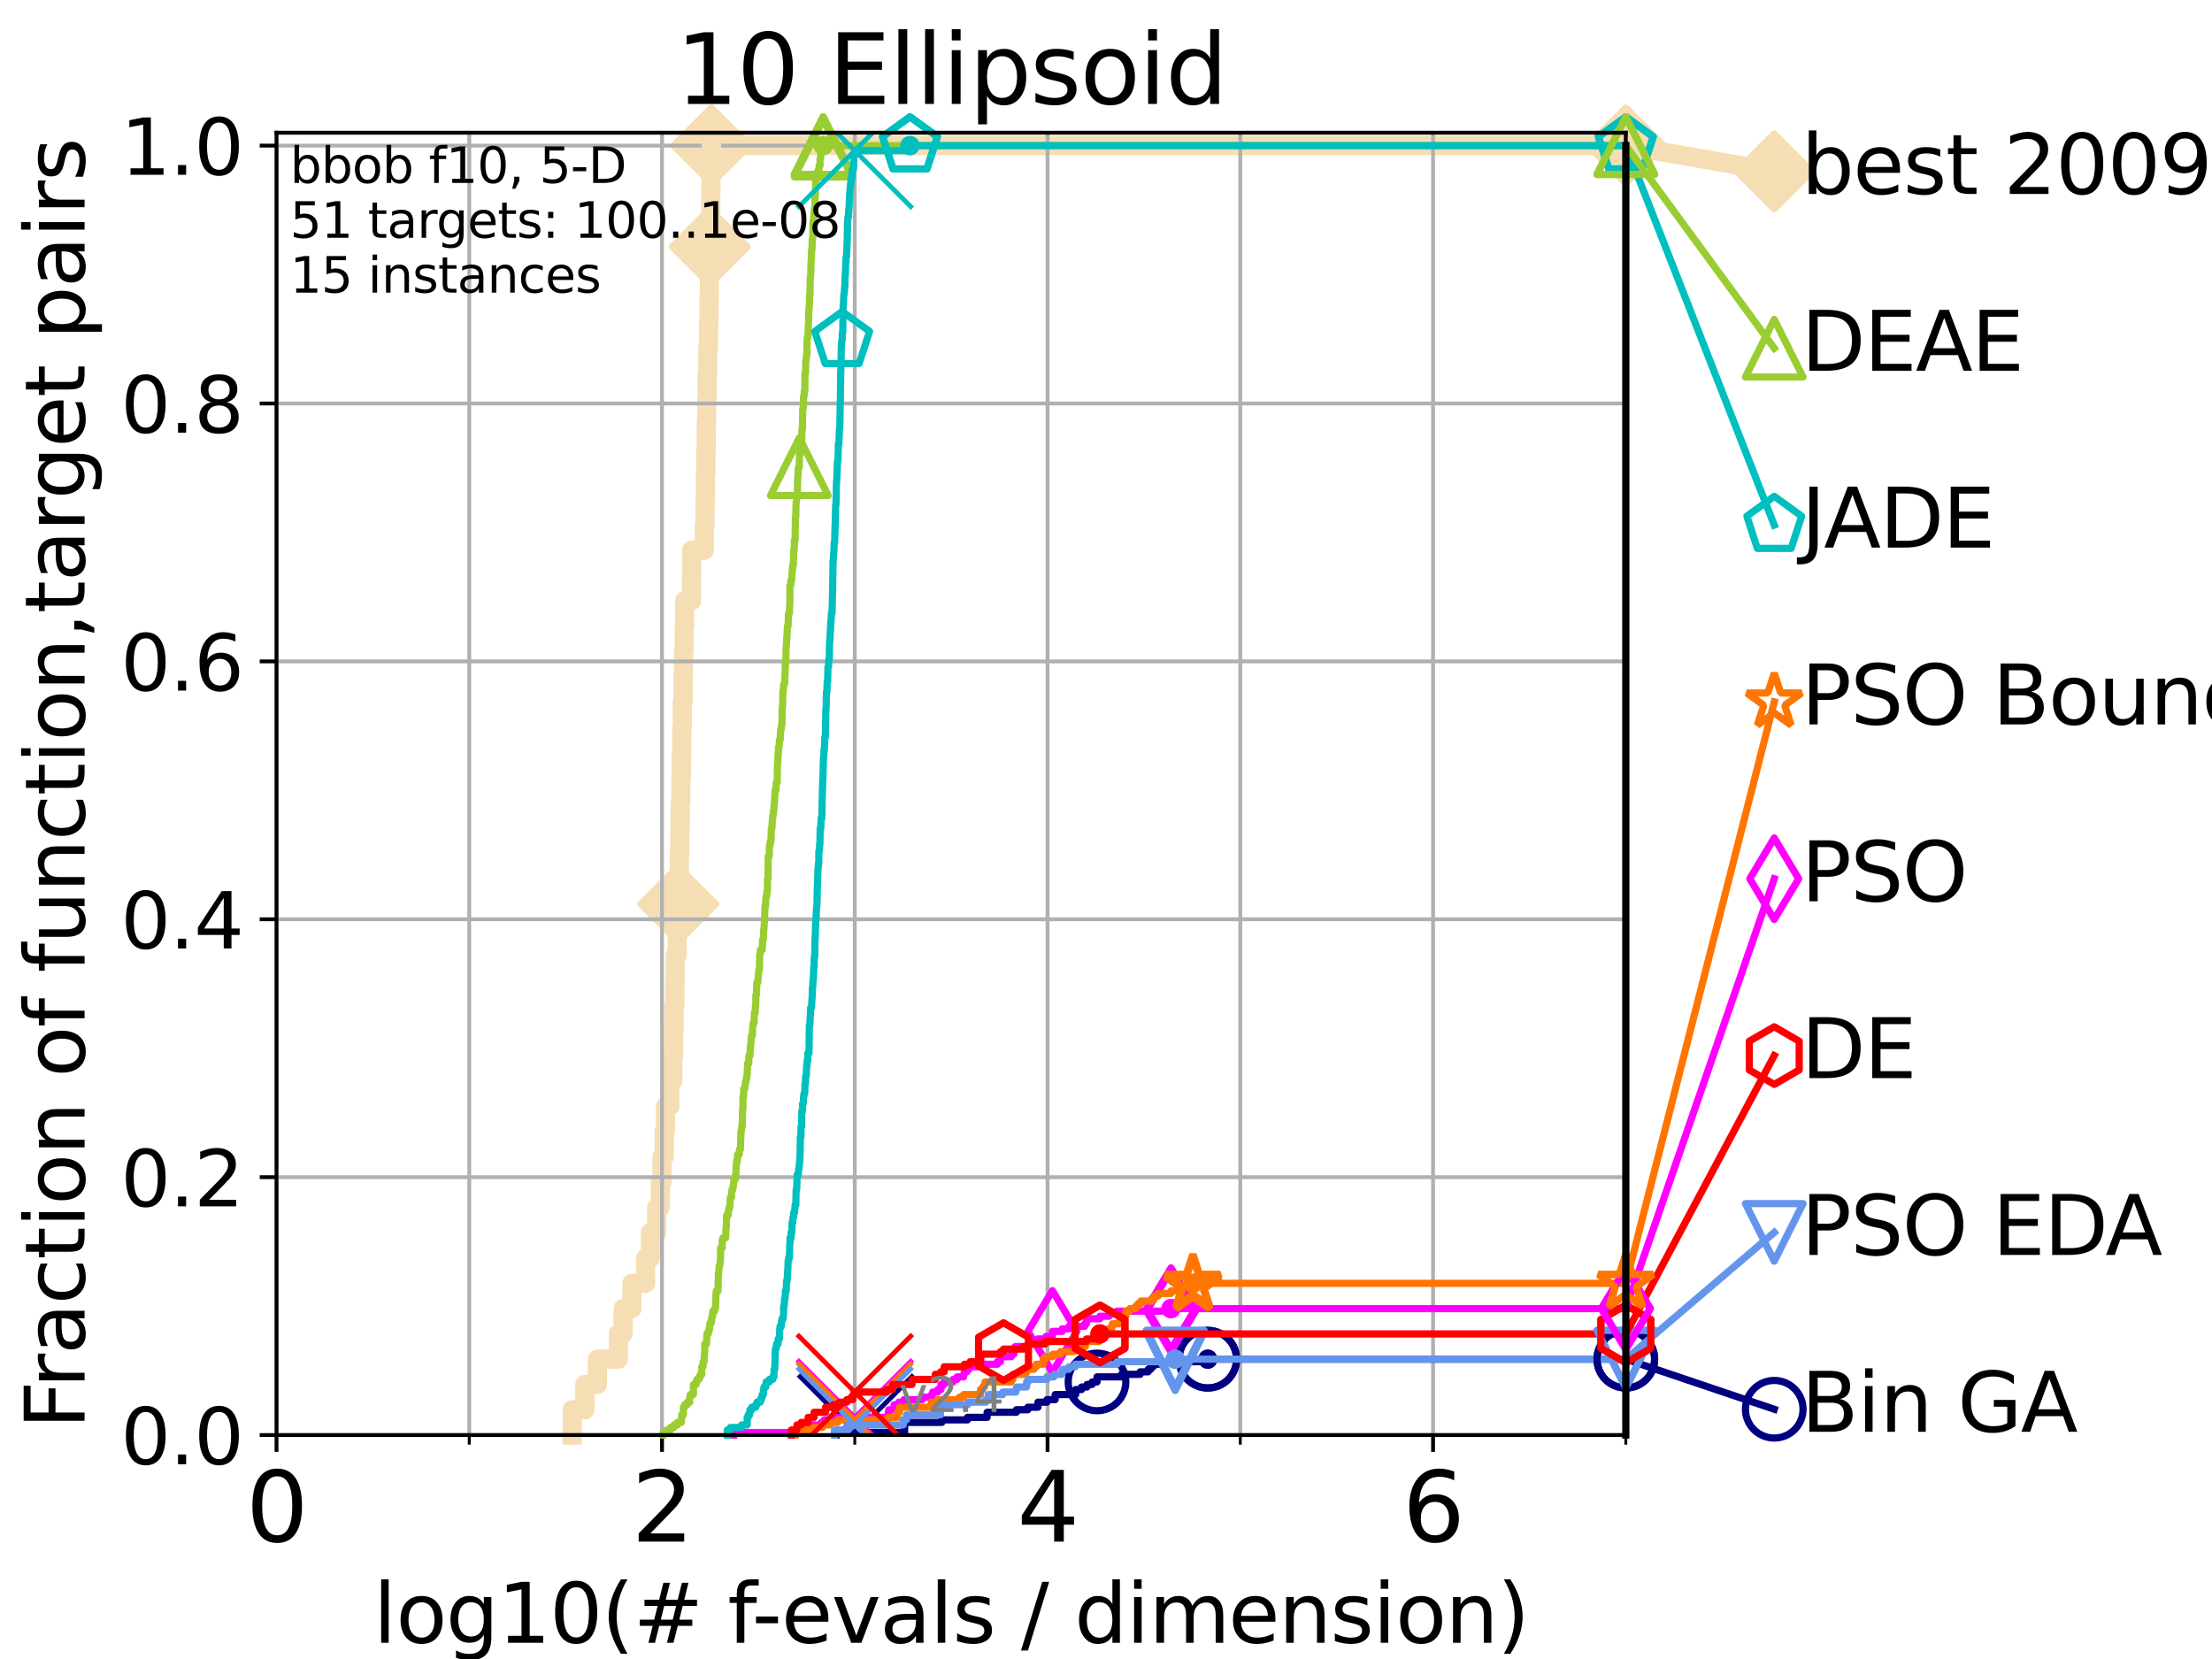 <?xml version="1.0" encoding="utf-8" standalone="no"?>
<!DOCTYPE svg PUBLIC "-//W3C//DTD SVG 1.1//EN"
  "http://www.w3.org/Graphics/SVG/1.1/DTD/svg11.dtd">
<svg height="345.6pt" version="1.1" viewBox="0 0 460.8 345.6" width="460.8pt" xmlns="http://www.w3.org/2000/svg" xmlns:xlink="http://www.w3.org/1999/xlink">
 <defs>
  <style type="text/css">*{stroke-linecap:butt;stroke-linejoin:round;}</style>
 </defs>
 <g id="figure_1">
  <g id="patch_1">
   <path d="M 0 345.6 
L 460.8 345.6 
L 460.8 0 
L 0 0 
z
" style="fill:#ffffff;"/>
  </g>
  <g id="axes_1">
   <g id="patch_2">
    <path d="M 57.6 298.944 
L 338.688 298.944 
L 338.688 27.648 
L 57.6 27.648 
z
" style="fill:#ffffff;"/>
   </g>
   <g id="line2d_1">
    <path d="M 119.199 298.944 
L 119.199 293.677 
L 121.844 293.677 
L 121.844 288.41 
L 124.444 288.41 
L 124.444 283.143 
L 128.827 283.143 
L 128.827 277.877 
L 129.798 277.877 
L 129.798 272.61 
L 131.641 272.61 
L 131.641 267.343 
L 134.492 267.343 
L 134.492 262.076 
L 135.482 262.076 
L 135.482 256.809 
L 136.795 256.809 
L 136.795 251.542 
L 137.523 251.542 
L 137.523 246.275 
L 137.911 246.275 
L 137.911 241.009 
L 138.358 241.009 
L 138.358 235.742 
L 138.628 235.742 
L 138.628 230.475 
L 139.541 230.475 
L 139.541 225.208 
L 140.165 225.208 
L 140.165 219.941 
L 140.318 219.941 
L 140.318 214.674 
L 140.409 214.674 
L 140.409 209.407 
L 140.589 209.407 
L 140.589 204.141 
L 140.679 204.141 
L 140.679 198.874 
L 141.061 198.874 
L 141.061 193.607 
L 141.293 193.607 
L 141.293 188.34 
L 141.407 188.34 
L 141.407 183.073 
L 141.521 183.073 
L 141.521 177.806 
L 141.606 177.806 
L 141.606 172.539 
L 141.69 172.539 
L 141.69 167.272 
L 141.83 167.272 
L 141.83 162.006 
L 141.941 162.006 
L 141.941 156.739 
L 142.024 156.739 
L 142.024 151.472 
L 142.134 151.472 
L 142.134 146.205 
L 142.297 146.205 
L 142.297 140.938 
L 142.379 140.938 
L 142.379 135.671 
L 142.513 135.671 
L 142.513 130.404 
L 142.62 130.404 
L 142.62 125.138 
L 144.051 125.138 
L 144.051 119.871 
L 144.1 119.871 
L 144.1 114.604 
L 146.728 114.604 
L 146.728 109.337 
L 146.854 109.337 
L 146.854 104.07 
L 146.937 104.07 
L 146.937 98.803 
L 147.041 98.803 
L 147.041 93.536 
L 147.124 93.536 
L 147.124 88.27 
L 147.226 88.27 
L 147.226 83.003 
L 147.328 83.003 
L 147.328 77.736 
L 147.45 77.736 
L 147.45 72.469 
L 147.59 72.469 
L 147.59 67.202 
L 147.69 67.202 
L 147.69 61.935 
L 147.77 61.935 
L 147.77 56.668 
L 147.868 56.668 
L 147.868 51.402 
L 147.947 51.402 
L 147.947 46.135 
L 148.064 46.135 
L 148.064 40.868 
L 148.103 40.868 
L 148.103 35.601 
L 148.2 35.601 
L 148.2 30.334 
L 338.688 30.334 
" style="fill:none;stroke:#f5deb3;stroke-linecap:square;stroke-width:4;"/>
   </g>
   <g id="line2d_2">
    <defs>
     <path d="M 0 7.778 
L 7.778 0 
L 0 -7.778 
L -7.778 0 
z
" id="m8f0dfd779c" style="stroke:#f5deb3;stroke-linejoin:miter;stroke-width:1.5;"/>
    </defs>
    <g>
     <use style="fill:#f5deb3;stroke:#f5deb3;stroke-linejoin:miter;stroke-width:1.5;" x="141.293" xlink:href="#m8f0dfd779c" y="188.34"/>
     <use style="fill:#f5deb3;stroke:#f5deb3;stroke-linejoin:miter;stroke-width:1.5;" x="147.868" xlink:href="#m8f0dfd779c" y="51.402"/>
     <use style="fill:#f5deb3;stroke:#f5deb3;stroke-linejoin:miter;stroke-width:1.5;" x="148.2" xlink:href="#m8f0dfd779c" y="30.334"/>
     <use style="fill:#f5deb3;stroke:#f5deb3;stroke-linejoin:miter;stroke-width:1.5;" x="148.2" xlink:href="#m8f0dfd779c" y="30.334"/>
     <use style="fill:#f5deb3;stroke:#f5deb3;stroke-linejoin:miter;stroke-width:1.5;" x="338.688" xlink:href="#m8f0dfd779c" y="30.334"/>
    </g>
   </g>
   <g id="line2d_3">
    <path style="fill:none;stroke:#f5deb3;stroke-linecap:square;stroke-width:4;"/>
    <g/>
   </g>
   <g id="line2d_4">
    <path d="M 338.688 30.334 
L 369.608 35.706 
" style="fill:none;stroke:#f5deb3;stroke-linecap:square;stroke-width:4;"/>
    <g>
     <use style="fill:#f5deb3;stroke:#f5deb3;stroke-linejoin:miter;stroke-width:1.5;" x="338.688" xlink:href="#m8f0dfd779c" y="30.334"/>
     <use style="fill:#f5deb3;stroke:#f5deb3;stroke-linejoin:miter;stroke-width:1.5;" x="369.608" xlink:href="#m8f0dfd779c" y="35.706"/>
    </g>
   </g>
   <g id="matplotlib.axis_1">
    <g id="xtick_1">
     <g id="line2d_5">
      <path clip-path="url(#p7a7f1995b6)" d="M 57.6 298.944 
L 57.6 27.648 
" style="fill:none;stroke:#b0b0b0;stroke-linecap:square;stroke-width:0.8;"/>
     </g>
     <g id="line2d_6">
      <defs>
       <path d="M 0 0 
L 0 3.5 
" id="m03e090e485" style="stroke:#000000;stroke-width:0.8;"/>
      </defs>
      <g>
       <use style="stroke:#000000;stroke-width:0.8;" x="57.6" xlink:href="#m03e090e485" y="298.944"/>
      </g>
     </g>
     <g id="text_1">
      <!-- 0 -->
      <g transform="translate(51.237 321.141)scale(0.2 -0.2)">
       <defs>
        <path d="M 2034 4250 
Q 1547 4250 1301 3770 
Q 1056 3291 1056 2328 
Q 1056 1369 1301 889 
Q 1547 409 2034 409 
Q 2525 409 2770 889 
Q 3016 1369 3016 2328 
Q 3016 3291 2770 3770 
Q 2525 4250 2034 4250 
z
M 2034 4750 
Q 2819 4750 3233 4129 
Q 3647 3509 3647 2328 
Q 3647 1150 3233 529 
Q 2819 -91 2034 -91 
Q 1250 -91 836 529 
Q 422 1150 422 2328 
Q 422 3509 836 4129 
Q 1250 4750 2034 4750 
z
" id="DejaVuSans-30" transform="scale(0.016)"/>
       </defs>
       <use xlink:href="#DejaVuSans-30"/>
      </g>
     </g>
    </g>
    <g id="xtick_2">
     <g id="line2d_7">
      <path clip-path="url(#p7a7f1995b6)" d="M 137.911 298.944 
L 137.911 27.648 
" style="fill:none;stroke:#b0b0b0;stroke-linecap:square;stroke-width:0.8;"/>
     </g>
     <g id="line2d_8">
      <g>
       <use style="stroke:#000000;stroke-width:0.8;" x="137.911" xlink:href="#m03e090e485" y="298.944"/>
      </g>
     </g>
     <g id="text_2">
      <!-- 2 -->
      <g transform="translate(131.548 321.141)scale(0.2 -0.2)">
       <defs>
        <path d="M 1228 531 
L 3431 531 
L 3431 0 
L 469 0 
L 469 531 
Q 828 903 1448 1529 
Q 2069 2156 2228 2338 
Q 2531 2678 2651 2914 
Q 2772 3150 2772 3378 
Q 2772 3750 2511 3984 
Q 2250 4219 1831 4219 
Q 1534 4219 1204 4116 
Q 875 4013 500 3803 
L 500 4441 
Q 881 4594 1212 4672 
Q 1544 4750 1819 4750 
Q 2544 4750 2975 4387 
Q 3406 4025 3406 3419 
Q 3406 3131 3298 2873 
Q 3191 2616 2906 2266 
Q 2828 2175 2409 1742 
Q 1991 1309 1228 531 
z
" id="DejaVuSans-32" transform="scale(0.016)"/>
       </defs>
       <use xlink:href="#DejaVuSans-32"/>
      </g>
     </g>
    </g>
    <g id="xtick_3">
     <g id="line2d_9">
      <path clip-path="url(#p7a7f1995b6)" d="M 218.222 298.944 
L 218.222 27.648 
" style="fill:none;stroke:#b0b0b0;stroke-linecap:square;stroke-width:0.8;"/>
     </g>
     <g id="line2d_10">
      <g>
       <use style="stroke:#000000;stroke-width:0.8;" x="218.222" xlink:href="#m03e090e485" y="298.944"/>
      </g>
     </g>
     <g id="text_3">
      <!-- 4 -->
      <g transform="translate(211.859 321.141)scale(0.2 -0.2)">
       <defs>
        <path d="M 2419 4116 
L 825 1625 
L 2419 1625 
L 2419 4116 
z
M 2253 4666 
L 3047 4666 
L 3047 1625 
L 3713 1625 
L 3713 1100 
L 3047 1100 
L 3047 0 
L 2419 0 
L 2419 1100 
L 313 1100 
L 313 1709 
L 2253 4666 
z
" id="DejaVuSans-34" transform="scale(0.016)"/>
       </defs>
       <use xlink:href="#DejaVuSans-34"/>
      </g>
     </g>
    </g>
    <g id="xtick_4">
     <g id="line2d_11">
      <path clip-path="url(#p7a7f1995b6)" d="M 298.533 298.944 
L 298.533 27.648 
" style="fill:none;stroke:#b0b0b0;stroke-linecap:square;stroke-width:0.8;"/>
     </g>
     <g id="line2d_12">
      <g>
       <use style="stroke:#000000;stroke-width:0.8;" x="298.533" xlink:href="#m03e090e485" y="298.944"/>
      </g>
     </g>
     <g id="text_4">
      <!-- 6 -->
      <g transform="translate(292.17 321.141)scale(0.2 -0.2)">
       <defs>
        <path d="M 2113 2584 
Q 1688 2584 1439 2293 
Q 1191 2003 1191 1497 
Q 1191 994 1439 701 
Q 1688 409 2113 409 
Q 2538 409 2786 701 
Q 3034 994 3034 1497 
Q 3034 2003 2786 2293 
Q 2538 2584 2113 2584 
z
M 3366 4563 
L 3366 3988 
Q 3128 4100 2886 4159 
Q 2644 4219 2406 4219 
Q 1781 4219 1451 3797 
Q 1122 3375 1075 2522 
Q 1259 2794 1537 2939 
Q 1816 3084 2150 3084 
Q 2853 3084 3261 2657 
Q 3669 2231 3669 1497 
Q 3669 778 3244 343 
Q 2819 -91 2113 -91 
Q 1303 -91 875 529 
Q 447 1150 447 2328 
Q 447 3434 972 4092 
Q 1497 4750 2381 4750 
Q 2619 4750 2861 4703 
Q 3103 4656 3366 4563 
z
" id="DejaVuSans-36" transform="scale(0.016)"/>
       </defs>
       <use xlink:href="#DejaVuSans-36"/>
      </g>
     </g>
    </g>
    <g id="xtick_5">
     <g id="line2d_13">
      <path clip-path="url(#p7a7f1995b6)" d="M 97.755 298.944 
L 97.755 27.648 
" style="fill:none;stroke:#b0b0b0;stroke-linecap:square;stroke-width:0.8;"/>
     </g>
     <g id="line2d_14">
      <defs>
       <path d="M 0 0 
L 0 2 
" id="m43a80c28e8" style="stroke:#000000;stroke-width:0.6;"/>
      </defs>
      <g>
       <use style="stroke:#000000;stroke-width:0.6;" x="97.755" xlink:href="#m43a80c28e8" y="298.944"/>
      </g>
     </g>
    </g>
    <g id="xtick_6">
     <g id="line2d_15">
      <path clip-path="url(#p7a7f1995b6)" d="M 178.066 298.944 
L 178.066 27.648 
" style="fill:none;stroke:#b0b0b0;stroke-linecap:square;stroke-width:0.8;"/>
     </g>
     <g id="line2d_16">
      <g>
       <use style="stroke:#000000;stroke-width:0.6;" x="178.066" xlink:href="#m43a80c28e8" y="298.944"/>
      </g>
     </g>
    </g>
    <g id="xtick_7">
     <g id="line2d_17">
      <path clip-path="url(#p7a7f1995b6)" d="M 258.377 298.944 
L 258.377 27.648 
" style="fill:none;stroke:#b0b0b0;stroke-linecap:square;stroke-width:0.8;"/>
     </g>
     <g id="line2d_18">
      <g>
       <use style="stroke:#000000;stroke-width:0.6;" x="258.377" xlink:href="#m43a80c28e8" y="298.944"/>
      </g>
     </g>
    </g>
    <g id="xtick_8">
     <g id="line2d_19">
      <path clip-path="url(#p7a7f1995b6)" d="M 338.688 298.944 
L 338.688 27.648 
" style="fill:none;stroke:#b0b0b0;stroke-linecap:square;stroke-width:0.8;"/>
     </g>
     <g id="line2d_20">
      <g>
       <use style="stroke:#000000;stroke-width:0.6;" x="338.688" xlink:href="#m43a80c28e8" y="298.944"/>
      </g>
     </g>
    </g>
    <g id="text_5">
     <!-- log10(# f-evals / dimension) -->
     <g transform="translate(77.764 342.218)scale(0.17 -0.17)">
      <defs>
       <path d="M 603 4863 
L 1178 4863 
L 1178 0 
L 603 0 
L 603 4863 
z
" id="DejaVuSans-6c" transform="scale(0.016)"/>
       <path d="M 1959 3097 
Q 1497 3097 1228 2736 
Q 959 2375 959 1747 
Q 959 1119 1226 758 
Q 1494 397 1959 397 
Q 2419 397 2687 759 
Q 2956 1122 2956 1747 
Q 2956 2369 2687 2733 
Q 2419 3097 1959 3097 
z
M 1959 3584 
Q 2709 3584 3137 3096 
Q 3566 2609 3566 1747 
Q 3566 888 3137 398 
Q 2709 -91 1959 -91 
Q 1206 -91 779 398 
Q 353 888 353 1747 
Q 353 2609 779 3096 
Q 1206 3584 1959 3584 
z
" id="DejaVuSans-6f" transform="scale(0.016)"/>
       <path d="M 2906 1791 
Q 2906 2416 2648 2759 
Q 2391 3103 1925 3103 
Q 1463 3103 1205 2759 
Q 947 2416 947 1791 
Q 947 1169 1205 825 
Q 1463 481 1925 481 
Q 2391 481 2648 825 
Q 2906 1169 2906 1791 
z
M 3481 434 
Q 3481 -459 3084 -895 
Q 2688 -1331 1869 -1331 
Q 1566 -1331 1297 -1286 
Q 1028 -1241 775 -1147 
L 775 -588 
Q 1028 -725 1275 -790 
Q 1522 -856 1778 -856 
Q 2344 -856 2625 -561 
Q 2906 -266 2906 331 
L 2906 616 
Q 2728 306 2450 153 
Q 2172 0 1784 0 
Q 1141 0 747 490 
Q 353 981 353 1791 
Q 353 2603 747 3093 
Q 1141 3584 1784 3584 
Q 2172 3584 2450 3431 
Q 2728 3278 2906 2969 
L 2906 3500 
L 3481 3500 
L 3481 434 
z
" id="DejaVuSans-67" transform="scale(0.016)"/>
       <path d="M 794 531 
L 1825 531 
L 1825 4091 
L 703 3866 
L 703 4441 
L 1819 4666 
L 2450 4666 
L 2450 531 
L 3481 531 
L 3481 0 
L 794 0 
L 794 531 
z
" id="DejaVuSans-31" transform="scale(0.016)"/>
       <path d="M 1984 4856 
Q 1566 4138 1362 3434 
Q 1159 2731 1159 2009 
Q 1159 1288 1364 580 
Q 1569 -128 1984 -844 
L 1484 -844 
Q 1016 -109 783 600 
Q 550 1309 550 2009 
Q 550 2706 781 3412 
Q 1013 4119 1484 4856 
L 1984 4856 
z
" id="DejaVuSans-28" transform="scale(0.016)"/>
       <path d="M 3272 2816 
L 2363 2816 
L 2100 1772 
L 3016 1772 
L 3272 2816 
z
M 2803 4594 
L 2478 3297 
L 3391 3297 
L 3719 4594 
L 4219 4594 
L 3897 3297 
L 4872 3297 
L 4872 2816 
L 3775 2816 
L 3519 1772 
L 4513 1772 
L 4513 1294 
L 3397 1294 
L 3072 0 
L 2572 0 
L 2894 1294 
L 1978 1294 
L 1656 0 
L 1153 0 
L 1478 1294 
L 494 1294 
L 494 1772 
L 1594 1772 
L 1856 2816 
L 850 2816 
L 850 3297 
L 1978 3297 
L 2297 4594 
L 2803 4594 
z
" id="DejaVuSans-23" transform="scale(0.016)"/>
       <path id="DejaVuSans-20" transform="scale(0.016)"/>
       <path d="M 2375 4863 
L 2375 4384 
L 1825 4384 
Q 1516 4384 1395 4259 
Q 1275 4134 1275 3809 
L 1275 3500 
L 2222 3500 
L 2222 3053 
L 1275 3053 
L 1275 0 
L 697 0 
L 697 3053 
L 147 3053 
L 147 3500 
L 697 3500 
L 697 3744 
Q 697 4328 969 4595 
Q 1241 4863 1831 4863 
L 2375 4863 
z
" id="DejaVuSans-66" transform="scale(0.016)"/>
       <path d="M 313 2009 
L 1997 2009 
L 1997 1497 
L 313 1497 
L 313 2009 
z
" id="DejaVuSans-2d" transform="scale(0.016)"/>
       <path d="M 3597 1894 
L 3597 1613 
L 953 1613 
Q 991 1019 1311 708 
Q 1631 397 2203 397 
Q 2534 397 2845 478 
Q 3156 559 3463 722 
L 3463 178 
Q 3153 47 2828 -22 
Q 2503 -91 2169 -91 
Q 1331 -91 842 396 
Q 353 884 353 1716 
Q 353 2575 817 3079 
Q 1281 3584 2069 3584 
Q 2775 3584 3186 3129 
Q 3597 2675 3597 1894 
z
M 3022 2063 
Q 3016 2534 2758 2815 
Q 2500 3097 2075 3097 
Q 1594 3097 1305 2825 
Q 1016 2553 972 2059 
L 3022 2063 
z
" id="DejaVuSans-65" transform="scale(0.016)"/>
       <path d="M 191 3500 
L 800 3500 
L 1894 563 
L 2988 3500 
L 3597 3500 
L 2284 0 
L 1503 0 
L 191 3500 
z
" id="DejaVuSans-76" transform="scale(0.016)"/>
       <path d="M 2194 1759 
Q 1497 1759 1228 1600 
Q 959 1441 959 1056 
Q 959 750 1161 570 
Q 1363 391 1709 391 
Q 2188 391 2477 730 
Q 2766 1069 2766 1631 
L 2766 1759 
L 2194 1759 
z
M 3341 1997 
L 3341 0 
L 2766 0 
L 2766 531 
Q 2569 213 2275 61 
Q 1981 -91 1556 -91 
Q 1019 -91 701 211 
Q 384 513 384 1019 
Q 384 1609 779 1909 
Q 1175 2209 1959 2209 
L 2766 2209 
L 2766 2266 
Q 2766 2663 2505 2880 
Q 2244 3097 1772 3097 
Q 1472 3097 1187 3025 
Q 903 2953 641 2809 
L 641 3341 
Q 956 3463 1253 3523 
Q 1550 3584 1831 3584 
Q 2591 3584 2966 3190 
Q 3341 2797 3341 1997 
z
" id="DejaVuSans-61" transform="scale(0.016)"/>
       <path d="M 2834 3397 
L 2834 2853 
Q 2591 2978 2328 3040 
Q 2066 3103 1784 3103 
Q 1356 3103 1142 2972 
Q 928 2841 928 2578 
Q 928 2378 1081 2264 
Q 1234 2150 1697 2047 
L 1894 2003 
Q 2506 1872 2764 1633 
Q 3022 1394 3022 966 
Q 3022 478 2636 193 
Q 2250 -91 1575 -91 
Q 1294 -91 989 -36 
Q 684 19 347 128 
L 347 722 
Q 666 556 975 473 
Q 1284 391 1588 391 
Q 1994 391 2212 530 
Q 2431 669 2431 922 
Q 2431 1156 2273 1281 
Q 2116 1406 1581 1522 
L 1381 1569 
Q 847 1681 609 1914 
Q 372 2147 372 2553 
Q 372 3047 722 3315 
Q 1072 3584 1716 3584 
Q 2034 3584 2315 3537 
Q 2597 3491 2834 3397 
z
" id="DejaVuSans-73" transform="scale(0.016)"/>
       <path d="M 1625 4666 
L 2156 4666 
L 531 -594 
L 0 -594 
L 1625 4666 
z
" id="DejaVuSans-2f" transform="scale(0.016)"/>
       <path d="M 2906 2969 
L 2906 4863 
L 3481 4863 
L 3481 0 
L 2906 0 
L 2906 525 
Q 2725 213 2448 61 
Q 2172 -91 1784 -91 
Q 1150 -91 751 415 
Q 353 922 353 1747 
Q 353 2572 751 3078 
Q 1150 3584 1784 3584 
Q 2172 3584 2448 3432 
Q 2725 3281 2906 2969 
z
M 947 1747 
Q 947 1113 1208 752 
Q 1469 391 1925 391 
Q 2381 391 2643 752 
Q 2906 1113 2906 1747 
Q 2906 2381 2643 2742 
Q 2381 3103 1925 3103 
Q 1469 3103 1208 2742 
Q 947 2381 947 1747 
z
" id="DejaVuSans-64" transform="scale(0.016)"/>
       <path d="M 603 3500 
L 1178 3500 
L 1178 0 
L 603 0 
L 603 3500 
z
M 603 4863 
L 1178 4863 
L 1178 4134 
L 603 4134 
L 603 4863 
z
" id="DejaVuSans-69" transform="scale(0.016)"/>
       <path d="M 3328 2828 
Q 3544 3216 3844 3400 
Q 4144 3584 4550 3584 
Q 5097 3584 5394 3201 
Q 5691 2819 5691 2113 
L 5691 0 
L 5113 0 
L 5113 2094 
Q 5113 2597 4934 2840 
Q 4756 3084 4391 3084 
Q 3944 3084 3684 2787 
Q 3425 2491 3425 1978 
L 3425 0 
L 2847 0 
L 2847 2094 
Q 2847 2600 2669 2842 
Q 2491 3084 2119 3084 
Q 1678 3084 1418 2786 
Q 1159 2488 1159 1978 
L 1159 0 
L 581 0 
L 581 3500 
L 1159 3500 
L 1159 2956 
Q 1356 3278 1631 3431 
Q 1906 3584 2284 3584 
Q 2666 3584 2933 3390 
Q 3200 3197 3328 2828 
z
" id="DejaVuSans-6d" transform="scale(0.016)"/>
       <path d="M 3513 2113 
L 3513 0 
L 2938 0 
L 2938 2094 
Q 2938 2591 2744 2837 
Q 2550 3084 2163 3084 
Q 1697 3084 1428 2787 
Q 1159 2491 1159 1978 
L 1159 0 
L 581 0 
L 581 3500 
L 1159 3500 
L 1159 2956 
Q 1366 3272 1645 3428 
Q 1925 3584 2291 3584 
Q 2894 3584 3203 3211 
Q 3513 2838 3513 2113 
z
" id="DejaVuSans-6e" transform="scale(0.016)"/>
       <path d="M 513 4856 
L 1013 4856 
Q 1481 4119 1714 3412 
Q 1947 2706 1947 2009 
Q 1947 1309 1714 600 
Q 1481 -109 1013 -844 
L 513 -844 
Q 928 -128 1133 580 
Q 1338 1288 1338 2009 
Q 1338 2731 1133 3434 
Q 928 4138 513 4856 
z
" id="DejaVuSans-29" transform="scale(0.016)"/>
      </defs>
      <use xlink:href="#DejaVuSans-6c"/>
      <use x="27.783" xlink:href="#DejaVuSans-6f"/>
      <use x="88.965" xlink:href="#DejaVuSans-67"/>
      <use x="152.441" xlink:href="#DejaVuSans-31"/>
      <use x="216.064" xlink:href="#DejaVuSans-30"/>
      <use x="279.688" xlink:href="#DejaVuSans-28"/>
      <use x="318.701" xlink:href="#DejaVuSans-23"/>
      <use x="402.49" xlink:href="#DejaVuSans-20"/>
      <use x="434.277" xlink:href="#DejaVuSans-66"/>
      <use x="463.982" xlink:href="#DejaVuSans-2d"/>
      <use x="500.066" xlink:href="#DejaVuSans-65"/>
      <use x="561.59" xlink:href="#DejaVuSans-76"/>
      <use x="620.77" xlink:href="#DejaVuSans-61"/>
      <use x="682.049" xlink:href="#DejaVuSans-6c"/>
      <use x="709.832" xlink:href="#DejaVuSans-73"/>
      <use x="761.932" xlink:href="#DejaVuSans-20"/>
      <use x="793.719" xlink:href="#DejaVuSans-2f"/>
      <use x="827.41" xlink:href="#DejaVuSans-20"/>
      <use x="859.197" xlink:href="#DejaVuSans-64"/>
      <use x="922.674" xlink:href="#DejaVuSans-69"/>
      <use x="950.457" xlink:href="#DejaVuSans-6d"/>
      <use x="1047.869" xlink:href="#DejaVuSans-65"/>
      <use x="1109.393" xlink:href="#DejaVuSans-6e"/>
      <use x="1172.771" xlink:href="#DejaVuSans-73"/>
      <use x="1224.871" xlink:href="#DejaVuSans-69"/>
      <use x="1252.654" xlink:href="#DejaVuSans-6f"/>
      <use x="1313.836" xlink:href="#DejaVuSans-6e"/>
      <use x="1377.215" xlink:href="#DejaVuSans-29"/>
     </g>
    </g>
   </g>
   <g id="matplotlib.axis_2">
    <g id="ytick_1">
     <g id="line2d_21">
      <path clip-path="url(#p7a7f1995b6)" d="M 57.6 298.944 
L 338.688 298.944 
" style="fill:none;stroke:#b0b0b0;stroke-linecap:square;stroke-width:0.8;"/>
     </g>
     <g id="line2d_22">
      <defs>
       <path d="M 0 0 
L -3.5 0 
" id="mbc3142d5f2" style="stroke:#000000;stroke-width:0.8;"/>
      </defs>
      <g>
       <use style="stroke:#000000;stroke-width:0.8;" x="57.6" xlink:href="#mbc3142d5f2" y="298.944"/>
      </g>
     </g>
     <g id="text_6">
      <!-- 0.0 -->
      <g transform="translate(25.155 305.023)scale(0.16 -0.16)">
       <defs>
        <path d="M 684 794 
L 1344 794 
L 1344 0 
L 684 0 
L 684 794 
z
" id="DejaVuSans-2e" transform="scale(0.016)"/>
       </defs>
       <use xlink:href="#DejaVuSans-30"/>
       <use x="63.623" xlink:href="#DejaVuSans-2e"/>
       <use x="95.41" xlink:href="#DejaVuSans-30"/>
      </g>
     </g>
    </g>
    <g id="ytick_2">
     <g id="line2d_23">
      <path clip-path="url(#p7a7f1995b6)" d="M 57.6 245.222 
L 338.688 245.222 
" style="fill:none;stroke:#b0b0b0;stroke-linecap:square;stroke-width:0.8;"/>
     </g>
     <g id="line2d_24">
      <g>
       <use style="stroke:#000000;stroke-width:0.8;" x="57.6" xlink:href="#mbc3142d5f2" y="245.222"/>
      </g>
     </g>
     <g id="text_7">
      <!-- 0.2 -->
      <g transform="translate(25.155 251.301)scale(0.16 -0.16)">
       <use xlink:href="#DejaVuSans-30"/>
       <use x="63.623" xlink:href="#DejaVuSans-2e"/>
       <use x="95.41" xlink:href="#DejaVuSans-32"/>
      </g>
     </g>
    </g>
    <g id="ytick_3">
     <g id="line2d_25">
      <path clip-path="url(#p7a7f1995b6)" d="M 57.6 191.5 
L 338.688 191.5 
" style="fill:none;stroke:#b0b0b0;stroke-linecap:square;stroke-width:0.8;"/>
     </g>
     <g id="line2d_26">
      <g>
       <use style="stroke:#000000;stroke-width:0.8;" x="57.6" xlink:href="#mbc3142d5f2" y="191.5"/>
      </g>
     </g>
     <g id="text_8">
      <!-- 0.4 -->
      <g transform="translate(25.155 197.579)scale(0.16 -0.16)">
       <use xlink:href="#DejaVuSans-30"/>
       <use x="63.623" xlink:href="#DejaVuSans-2e"/>
       <use x="95.41" xlink:href="#DejaVuSans-34"/>
      </g>
     </g>
    </g>
    <g id="ytick_4">
     <g id="line2d_27">
      <path clip-path="url(#p7a7f1995b6)" d="M 57.6 137.778 
L 338.688 137.778 
" style="fill:none;stroke:#b0b0b0;stroke-linecap:square;stroke-width:0.8;"/>
     </g>
     <g id="line2d_28">
      <g>
       <use style="stroke:#000000;stroke-width:0.8;" x="57.6" xlink:href="#mbc3142d5f2" y="137.778"/>
      </g>
     </g>
     <g id="text_9">
      <!-- 0.6 -->
      <g transform="translate(25.155 143.857)scale(0.16 -0.16)">
       <use xlink:href="#DejaVuSans-30"/>
       <use x="63.623" xlink:href="#DejaVuSans-2e"/>
       <use x="95.41" xlink:href="#DejaVuSans-36"/>
      </g>
     </g>
    </g>
    <g id="ytick_5">
     <g id="line2d_29">
      <path clip-path="url(#p7a7f1995b6)" d="M 57.6 84.056 
L 338.688 84.056 
" style="fill:none;stroke:#b0b0b0;stroke-linecap:square;stroke-width:0.8;"/>
     </g>
     <g id="line2d_30">
      <g>
       <use style="stroke:#000000;stroke-width:0.8;" x="57.6" xlink:href="#mbc3142d5f2" y="84.056"/>
      </g>
     </g>
     <g id="text_10">
      <!-- 0.8 -->
      <g transform="translate(25.155 90.135)scale(0.16 -0.16)">
       <defs>
        <path d="M 2034 2216 
Q 1584 2216 1326 1975 
Q 1069 1734 1069 1313 
Q 1069 891 1326 650 
Q 1584 409 2034 409 
Q 2484 409 2743 651 
Q 3003 894 3003 1313 
Q 3003 1734 2745 1975 
Q 2488 2216 2034 2216 
z
M 1403 2484 
Q 997 2584 770 2862 
Q 544 3141 544 3541 
Q 544 4100 942 4425 
Q 1341 4750 2034 4750 
Q 2731 4750 3128 4425 
Q 3525 4100 3525 3541 
Q 3525 3141 3298 2862 
Q 3072 2584 2669 2484 
Q 3125 2378 3379 2068 
Q 3634 1759 3634 1313 
Q 3634 634 3220 271 
Q 2806 -91 2034 -91 
Q 1263 -91 848 271 
Q 434 634 434 1313 
Q 434 1759 690 2068 
Q 947 2378 1403 2484 
z
M 1172 3481 
Q 1172 3119 1398 2916 
Q 1625 2713 2034 2713 
Q 2441 2713 2670 2916 
Q 2900 3119 2900 3481 
Q 2900 3844 2670 4047 
Q 2441 4250 2034 4250 
Q 1625 4250 1398 4047 
Q 1172 3844 1172 3481 
z
" id="DejaVuSans-38" transform="scale(0.016)"/>
       </defs>
       <use xlink:href="#DejaVuSans-30"/>
       <use x="63.623" xlink:href="#DejaVuSans-2e"/>
       <use x="95.41" xlink:href="#DejaVuSans-38"/>
      </g>
     </g>
    </g>
    <g id="ytick_6">
     <g id="line2d_31">
      <path clip-path="url(#p7a7f1995b6)" d="M 57.6 30.334 
L 338.688 30.334 
" style="fill:none;stroke:#b0b0b0;stroke-linecap:square;stroke-width:0.8;"/>
     </g>
     <g id="line2d_32">
      <g>
       <use style="stroke:#000000;stroke-width:0.8;" x="57.6" xlink:href="#mbc3142d5f2" y="30.334"/>
      </g>
     </g>
     <g id="text_11">
      <!-- 1.0 -->
      <g transform="translate(25.155 36.413)scale(0.16 -0.16)">
       <use xlink:href="#DejaVuSans-31"/>
       <use x="63.623" xlink:href="#DejaVuSans-2e"/>
       <use x="95.41" xlink:href="#DejaVuSans-30"/>
      </g>
     </g>
    </g>
    <g id="text_12">
     <!-- Fraction of function,target pairs -->
     <g transform="translate(17.62 297.681)rotate(-90)scale(0.17 -0.17)">
      <defs>
       <path d="M 628 4666 
L 3309 4666 
L 3309 4134 
L 1259 4134 
L 1259 2759 
L 3109 2759 
L 3109 2228 
L 1259 2228 
L 1259 0 
L 628 0 
L 628 4666 
z
" id="DejaVuSans-46" transform="scale(0.016)"/>
       <path d="M 2631 2963 
Q 2534 3019 2420 3045 
Q 2306 3072 2169 3072 
Q 1681 3072 1420 2755 
Q 1159 2438 1159 1844 
L 1159 0 
L 581 0 
L 581 3500 
L 1159 3500 
L 1159 2956 
Q 1341 3275 1631 3429 
Q 1922 3584 2338 3584 
Q 2397 3584 2469 3576 
Q 2541 3569 2628 3553 
L 2631 2963 
z
" id="DejaVuSans-72" transform="scale(0.016)"/>
       <path d="M 3122 3366 
L 3122 2828 
Q 2878 2963 2633 3030 
Q 2388 3097 2138 3097 
Q 1578 3097 1268 2742 
Q 959 2388 959 1747 
Q 959 1106 1268 751 
Q 1578 397 2138 397 
Q 2388 397 2633 464 
Q 2878 531 3122 666 
L 3122 134 
Q 2881 22 2623 -34 
Q 2366 -91 2075 -91 
Q 1284 -91 818 406 
Q 353 903 353 1747 
Q 353 2603 823 3093 
Q 1294 3584 2113 3584 
Q 2378 3584 2631 3529 
Q 2884 3475 3122 3366 
z
" id="DejaVuSans-63" transform="scale(0.016)"/>
       <path d="M 1172 4494 
L 1172 3500 
L 2356 3500 
L 2356 3053 
L 1172 3053 
L 1172 1153 
Q 1172 725 1289 603 
Q 1406 481 1766 481 
L 2356 481 
L 2356 0 
L 1766 0 
Q 1100 0 847 248 
Q 594 497 594 1153 
L 594 3053 
L 172 3053 
L 172 3500 
L 594 3500 
L 594 4494 
L 1172 4494 
z
" id="DejaVuSans-74" transform="scale(0.016)"/>
       <path d="M 544 1381 
L 544 3500 
L 1119 3500 
L 1119 1403 
Q 1119 906 1312 657 
Q 1506 409 1894 409 
Q 2359 409 2629 706 
Q 2900 1003 2900 1516 
L 2900 3500 
L 3475 3500 
L 3475 0 
L 2900 0 
L 2900 538 
Q 2691 219 2414 64 
Q 2138 -91 1772 -91 
Q 1169 -91 856 284 
Q 544 659 544 1381 
z
M 1991 3584 
L 1991 3584 
z
" id="DejaVuSans-75" transform="scale(0.016)"/>
       <path d="M 750 794 
L 1409 794 
L 1409 256 
L 897 -744 
L 494 -744 
L 750 256 
L 750 794 
z
" id="DejaVuSans-2c" transform="scale(0.016)"/>
       <path d="M 1159 525 
L 1159 -1331 
L 581 -1331 
L 581 3500 
L 1159 3500 
L 1159 2969 
Q 1341 3281 1617 3432 
Q 1894 3584 2278 3584 
Q 2916 3584 3314 3078 
Q 3713 2572 3713 1747 
Q 3713 922 3314 415 
Q 2916 -91 2278 -91 
Q 1894 -91 1617 61 
Q 1341 213 1159 525 
z
M 3116 1747 
Q 3116 2381 2855 2742 
Q 2594 3103 2138 3103 
Q 1681 3103 1420 2742 
Q 1159 2381 1159 1747 
Q 1159 1113 1420 752 
Q 1681 391 2138 391 
Q 2594 391 2855 752 
Q 3116 1113 3116 1747 
z
" id="DejaVuSans-70" transform="scale(0.016)"/>
      </defs>
      <use xlink:href="#DejaVuSans-46"/>
      <use x="50.27" xlink:href="#DejaVuSans-72"/>
      <use x="91.383" xlink:href="#DejaVuSans-61"/>
      <use x="152.662" xlink:href="#DejaVuSans-63"/>
      <use x="207.643" xlink:href="#DejaVuSans-74"/>
      <use x="246.852" xlink:href="#DejaVuSans-69"/>
      <use x="274.635" xlink:href="#DejaVuSans-6f"/>
      <use x="335.816" xlink:href="#DejaVuSans-6e"/>
      <use x="399.195" xlink:href="#DejaVuSans-20"/>
      <use x="430.982" xlink:href="#DejaVuSans-6f"/>
      <use x="492.164" xlink:href="#DejaVuSans-66"/>
      <use x="527.369" xlink:href="#DejaVuSans-20"/>
      <use x="559.156" xlink:href="#DejaVuSans-66"/>
      <use x="594.361" xlink:href="#DejaVuSans-75"/>
      <use x="657.74" xlink:href="#DejaVuSans-6e"/>
      <use x="721.119" xlink:href="#DejaVuSans-63"/>
      <use x="776.1" xlink:href="#DejaVuSans-74"/>
      <use x="815.309" xlink:href="#DejaVuSans-69"/>
      <use x="843.092" xlink:href="#DejaVuSans-6f"/>
      <use x="904.273" xlink:href="#DejaVuSans-6e"/>
      <use x="967.652" xlink:href="#DejaVuSans-2c"/>
      <use x="999.439" xlink:href="#DejaVuSans-74"/>
      <use x="1038.648" xlink:href="#DejaVuSans-61"/>
      <use x="1099.928" xlink:href="#DejaVuSans-72"/>
      <use x="1139.291" xlink:href="#DejaVuSans-67"/>
      <use x="1202.768" xlink:href="#DejaVuSans-65"/>
      <use x="1264.291" xlink:href="#DejaVuSans-74"/>
      <use x="1303.5" xlink:href="#DejaVuSans-20"/>
      <use x="1335.287" xlink:href="#DejaVuSans-70"/>
      <use x="1398.764" xlink:href="#DejaVuSans-61"/>
      <use x="1460.043" xlink:href="#DejaVuSans-69"/>
      <use x="1487.826" xlink:href="#DejaVuSans-72"/>
      <use x="1528.939" xlink:href="#DejaVuSans-73"/>
     </g>
    </g>
   </g>
   <g id="line2d_33">
    <defs>
     <path d="M 0 1.5 
C 0.398 1.5 0.779 1.342 1.061 1.061 
C 1.342 0.779 1.5 0.398 1.5 0 
C 1.5 -0.398 1.342 -0.779 1.061 -1.061 
C 0.779 -1.342 0.398 -1.5 0 -1.5 
C -0.398 -1.5 -0.779 -1.342 -1.061 -1.061 
C -1.342 -0.779 -1.5 -0.398 -1.5 0 
C -1.5 0.398 -1.342 0.779 -1.061 1.061 
C -0.779 1.342 -0.398 1.5 0 1.5 
z
" id="mcec98b963a" style="stroke:#f5deb3;"/>
    </defs>
    <g>
     <use style="fill:#f5deb3;stroke:#f5deb3;" x="148.2" xlink:href="#mcec98b963a" y="30.334"/>
     <use style="fill:#f5deb3;stroke:#f5deb3;" x="148.2" xlink:href="#mcec98b963a" y="30.334"/>
    </g>
   </g>
   <g id="line2d_34">
    <defs>
     <path d="M 0 1.5 
C 0.398 1.5 0.779 1.342 1.061 1.061 
C 1.342 0.779 1.5 0.398 1.5 0 
C 1.5 -0.398 1.342 -0.779 1.061 -1.061 
C 0.779 -1.342 0.398 -1.5 0 -1.5 
C -0.398 -1.5 -0.779 -1.342 -1.061 -1.061 
C -1.342 -0.779 -1.5 -0.398 -1.5 0 
C -1.5 0.398 -1.342 0.779 -1.061 1.061 
C -0.779 1.342 -0.398 1.5 0 1.5 
z
" id="m46d7bafdcd" style="stroke:#000080;"/>
    </defs>
    <g>
     <use style="fill:#000080;stroke:#000080;" x="251.601" xlink:href="#m46d7bafdcd" y="283.143"/>
     <use style="fill:#000080;stroke:#000080;" x="251.601" xlink:href="#m46d7bafdcd" y="283.143"/>
    </g>
   </g>
   <g id="line2d_35">
    <path d="M 174.149 298.944 
L 174.149 298.417 
L 188.452 298.417 
L 188.452 296.311 
L 196.203 296.311 
L 196.203 295.784 
L 201.55 295.784 
L 201.55 295.257 
L 205.637 295.257 
L 205.637 294.204 
L 211.725 294.204 
L 211.725 293.677 
L 214.122 293.677 
L 214.122 293.15 
L 216.229 293.15 
L 216.229 292.097 
L 218.109 292.097 
L 218.109 291.57 
L 219.806 291.57 
L 219.806 290.517 
L 224.085 290.517 
L 224.085 289.464 
L 225.306 289.464 
L 225.306 288.937 
L 226.447 288.937 
L 226.447 288.41 
L 227.519 288.41 
L 227.519 287.884 
L 228.528 287.884 
L 228.528 286.83 
L 233.597 286.83 
L 233.597 286.304 
L 237.519 286.304 
L 237.519 285.777 
L 239.193 285.777 
L 239.193 285.25 
L 239.717 285.25 
L 239.717 284.723 
L 240.226 284.723 
L 240.226 284.197 
L 242.124 284.197 
L 242.124 283.67 
L 251.601 283.67 
L 251.601 283.143 
L 338.688 283.143 
" style="fill:none;stroke:#000080;stroke-linecap:square;stroke-width:1.5;"/>
   </g>
   <g id="line2d_36">
    <defs>
     <path d="M 0 6 
C 1.591 6 3.117 5.368 4.243 4.243 
C 5.368 3.117 6 1.591 6 0 
C 6 -1.591 5.368 -3.117 4.243 -4.243 
C 3.117 -5.368 1.591 -6 0 -6 
C -1.591 -6 -3.117 -5.368 -4.243 -4.243 
C -5.368 -3.117 -6 -1.591 -6 0 
C -6 1.591 -5.368 3.117 -4.243 4.243 
C -3.117 5.368 -1.591 6 0 6 
z
" id="mae6c7e7e3d" style="stroke:#000080;stroke-width:1.5;"/>
    </defs>
    <g>
     <use style="fill-opacity:0;stroke:#000080;stroke-width:1.5;" x="228.528" xlink:href="#mae6c7e7e3d" y="287.884"/>
     <use style="fill-opacity:0;stroke:#000080;stroke-width:1.5;" x="251.601" xlink:href="#mae6c7e7e3d" y="283.143"/>
     <use style="fill-opacity:0;stroke:#000080;stroke-width:1.5;" x="251.601" xlink:href="#mae6c7e7e3d" y="283.143"/>
     <use style="fill-opacity:0;stroke:#000080;stroke-width:1.5;" x="338.688" xlink:href="#mae6c7e7e3d" y="283.143"/>
    </g>
   </g>
   <g id="line2d_37">
    <path style="fill:none;stroke:#000080;stroke-linecap:square;stroke-width:1.5;"/>
    <g/>
   </g>
   <g id="line2d_38">
    <path clip-path="url(#p7a7f1995b6)" d="M 178.329 298.417 
" style="fill:none;stroke:#000080;stroke-linecap:square;stroke-width:1.5;"/>
    <defs>
     <path d="M -12 12 
L 12 -12 
M -12 -12 
L 12 12 
" id="m5ac1b54e1f" style="stroke:#000080;"/>
    </defs>
    <g clip-path="url(#p7a7f1995b6)">
     <use style="fill:#000080;stroke:#000080;" x="178.329" xlink:href="#m5ac1b54e1f" y="298.417"/>
    </g>
   </g>
   <g id="line2d_39">
    <defs>
     <path d="M 0 1.5 
C 0.398 1.5 0.779 1.342 1.061 1.061 
C 1.342 0.779 1.5 0.398 1.5 0 
C 1.5 -0.398 1.342 -0.779 1.061 -1.061 
C 0.779 -1.342 0.398 -1.5 0 -1.5 
C -0.398 -1.5 -0.779 -1.342 -1.061 -1.061 
C -1.342 -0.779 -1.5 -0.398 -1.5 0 
C -1.5 0.398 -1.342 0.779 -1.061 1.061 
C -0.779 1.342 -0.398 1.5 0 1.5 
z
" id="mc3b38d7ebf" style="stroke:#ff00ff;"/>
    </defs>
    <g>
     <use style="fill:#ff00ff;stroke:#ff00ff;" x="243.938" xlink:href="#mc3b38d7ebf" y="272.61"/>
     <use style="fill:#ff00ff;stroke:#ff00ff;" x="243.938" xlink:href="#mc3b38d7ebf" y="272.61"/>
    </g>
   </g>
   <g id="line2d_40">
    <path d="M 152.811 298.944 
L 152.811 298.417 
L 165.718 298.417 
L 165.718 297.891 
L 167.126 297.891 
L 167.126 297.364 
L 169.152 297.364 
L 169.152 296.837 
L 171.108 296.837 
L 171.108 296.311 
L 171.701 296.311 
L 171.701 295.784 
L 174.17 295.784 
L 174.17 295.257 
L 185.051 295.257 
L 185.051 294.204 
L 185.133 294.204 
L 185.133 293.677 
L 186.217 293.677 
L 186.217 293.15 
L 186.261 293.15 
L 186.261 292.624 
L 187.26 292.624 
L 187.26 292.097 
L 188.315 292.097 
L 188.315 291.57 
L 192.092 291.57 
L 192.092 291.044 
L 194.043 291.044 
L 194.043 290.517 
L 194.281 290.517 
L 194.281 289.99 
L 195.35 289.99 
L 195.35 289.464 
L 196.021 289.464 
L 196.021 288.41 
L 196.697 288.41 
L 196.697 287.884 
L 198.541 287.884 
L 198.541 287.357 
L 199.357 287.357 
L 199.357 286.83 
L 200.745 286.83 
L 200.745 286.304 
L 200.855 286.304 
L 200.855 285.777 
L 201.409 285.777 
L 201.409 285.25 
L 201.847 285.25 
L 201.847 284.723 
L 204.679 284.723 
L 204.679 284.197 
L 207.772 284.197 
L 207.772 283.67 
L 208.401 283.67 
L 208.401 282.617 
L 210.689 282.617 
L 210.689 282.09 
L 211.223 282.09 
L 211.223 281.037 
L 211.496 281.037 
L 211.496 280.51 
L 214.134 280.51 
L 214.134 279.983 
L 215.735 279.983 
L 215.735 279.457 
L 216.21 279.457 
L 216.21 278.93 
L 217.893 278.93 
L 217.893 278.403 
L 219.231 278.403 
L 219.231 277.877 
L 219.238 277.877 
L 219.238 277.35 
L 221.271 277.35 
L 221.271 276.823 
L 222.677 276.823 
L 222.677 276.296 
L 225.972 276.296 
L 225.972 275.77 
L 226.32 275.77 
L 226.32 274.716 
L 229.132 274.716 
L 229.132 274.19 
L 231.086 274.19 
L 231.086 273.663 
L 232.679 273.663 
L 232.679 273.136 
L 243.938 273.136 
L 243.938 272.61 
L 338.688 272.61 
" style="fill:none;stroke:#ff00ff;stroke-linecap:square;stroke-width:1.5;"/>
   </g>
   <g id="line2d_41">
    <defs>
     <path d="M 0 8.485 
L 5.091 0 
L 0 -8.485 
L -5.091 0 
z
" id="m83b87242c7" style="stroke:#ff00ff;stroke-linejoin:miter;stroke-width:1.5;"/>
    </defs>
    <g>
     <use style="fill-opacity:0;stroke:#ff00ff;stroke-linejoin:miter;stroke-width:1.5;" x="219.238" xlink:href="#m83b87242c7" y="277.35"/>
     <use style="fill-opacity:0;stroke:#ff00ff;stroke-linejoin:miter;stroke-width:1.5;" x="243.938" xlink:href="#m83b87242c7" y="273.136"/>
     <use style="fill-opacity:0;stroke:#ff00ff;stroke-linejoin:miter;stroke-width:1.5;" x="243.938" xlink:href="#m83b87242c7" y="272.61"/>
     <use style="fill-opacity:0;stroke:#ff00ff;stroke-linejoin:miter;stroke-width:1.5;" x="338.688" xlink:href="#m83b87242c7" y="272.61"/>
    </g>
   </g>
   <g id="line2d_42">
    <path style="fill:none;stroke:#ff00ff;stroke-linecap:square;stroke-width:1.5;"/>
    <g/>
   </g>
   <g id="line2d_43">
    <path clip-path="url(#p7a7f1995b6)" d="M 178.066 295.257 
" style="fill:none;stroke:#ff00ff;stroke-linecap:square;stroke-width:1.5;"/>
    <defs>
     <path d="M -12 12 
L 12 -12 
M -12 -12 
L 12 12 
" id="m3b319037f1" style="stroke:#ff00ff;"/>
    </defs>
    <g clip-path="url(#p7a7f1995b6)">
     <use style="fill:#ff00ff;stroke:#ff00ff;" x="178.066" xlink:href="#m3b319037f1" y="295.257"/>
    </g>
   </g>
   <g id="line2d_44">
    <defs>
     <path d="M 0 1.5 
C 0.398 1.5 0.779 1.342 1.061 1.061 
C 1.342 0.779 1.5 0.398 1.5 0 
C 1.5 -0.398 1.342 -0.779 1.061 -1.061 
C 0.779 -1.342 0.398 -1.5 0 -1.5 
C -0.398 -1.5 -0.779 -1.342 -1.061 -1.061 
C -1.342 -0.779 -1.5 -0.398 -1.5 0 
C -1.5 0.398 -1.342 0.779 -1.061 1.061 
C -0.779 1.342 -0.398 1.5 0 1.5 
z
" id="mb0028ae30f" style="stroke:#ff7500;"/>
    </defs>
    <g>
     <use style="fill:#ff7500;stroke:#ff7500;" x="248.495" xlink:href="#mb0028ae30f" y="267.343"/>
     <use style="fill:#ff7500;stroke:#ff7500;" x="248.495" xlink:href="#mb0028ae30f" y="267.343"/>
    </g>
   </g>
   <g id="line2d_45">
    <path d="M 165.654 298.944 
L 165.654 297.891 
L 169.446 297.891 
L 169.446 297.364 
L 171.325 297.364 
L 171.325 296.837 
L 172.876 296.837 
L 172.876 296.311 
L 174.529 296.311 
L 174.529 295.784 
L 185.03 295.784 
L 185.03 295.257 
L 186.976 295.257 
L 186.976 294.204 
L 187.371 294.204 
L 187.371 293.15 
L 193.981 293.15 
L 193.981 292.097 
L 195.42 292.097 
L 195.42 291.57 
L 199.868 291.57 
L 199.868 291.044 
L 200.725 291.044 
L 200.725 290.517 
L 204.261 290.517 
L 204.261 289.464 
L 204.717 289.464 
L 204.717 288.937 
L 205.073 288.937 
L 205.073 288.41 
L 205.212 288.41 
L 205.212 287.884 
L 210.684 287.884 
L 210.684 287.357 
L 211.002 287.357 
L 211.002 286.304 
L 213.675 286.304 
L 213.675 285.777 
L 213.925 285.777 
L 213.925 285.25 
L 215.369 285.25 
L 215.369 284.723 
L 215.878 284.723 
L 215.878 284.197 
L 217.31 284.197 
L 217.31 283.143 
L 217.767 283.143 
L 217.767 282.617 
L 219.347 282.617 
L 219.347 282.09 
L 220.91 282.09 
L 220.91 281.563 
L 223.766 281.563 
L 223.766 281.037 
L 224.901 281.037 
L 224.901 280.51 
L 226.094 280.51 
L 226.094 279.983 
L 226.135 279.983 
L 226.135 279.457 
L 228.941 279.457 
L 228.941 278.93 
L 229.177 278.93 
L 229.177 278.403 
L 229.86 278.403 
L 229.86 277.35 
L 230.914 277.35 
L 230.914 276.823 
L 231.563 276.823 
L 231.563 276.296 
L 231.736 276.296 
L 231.736 275.77 
L 233.245 275.77 
L 233.245 275.243 
L 233.301 275.243 
L 233.301 274.716 
L 233.967 274.716 
L 233.967 274.19 
L 234.54 274.19 
L 234.54 273.136 
L 235.352 273.136 
L 235.352 272.61 
L 236.588 272.61 
L 236.588 272.083 
L 237.082 272.083 
L 237.082 271.556 
L 237.664 271.556 
L 237.664 271.03 
L 239.94 271.03 
L 239.94 270.503 
L 240.417 270.503 
L 240.417 269.976 
L 241.268 269.976 
L 241.268 269.45 
L 243.927 269.45 
L 243.927 268.923 
L 245.755 268.923 
L 245.755 268.396 
L 246.46 268.396 
L 246.46 267.87 
L 248.495 267.87 
L 248.495 267.343 
L 338.688 267.343 
" style="fill:none;stroke:#ff7500;stroke-linecap:square;stroke-width:1.5;"/>
   </g>
   <g id="line2d_46">
    <defs>
     <path d="M 0 -6 
L -1.347 -1.854 
L -5.706 -1.854 
L -2.18 0.708 
L -3.527 4.854 
L -0 2.292 
L 3.527 4.854 
L 2.18 0.708 
L 5.706 -1.854 
L 1.347 -1.854 
z
" id="mfd7d93c34c" style="stroke:#ff7500;stroke-linejoin:bevel;stroke-width:1.5;"/>
    </defs>
    <g>
     <use style="fill-opacity:0;stroke:#ff7500;stroke-linejoin:bevel;stroke-width:1.5;" x="248.495" xlink:href="#mfd7d93c34c" y="267.87"/>
     <use style="fill-opacity:0;stroke:#ff7500;stroke-linejoin:bevel;stroke-width:1.5;" x="248.495" xlink:href="#mfd7d93c34c" y="267.343"/>
     <use style="fill-opacity:0;stroke:#ff7500;stroke-linejoin:bevel;stroke-width:1.5;" x="248.495" xlink:href="#mfd7d93c34c" y="267.343"/>
     <use style="fill-opacity:0;stroke:#ff7500;stroke-linejoin:bevel;stroke-width:1.5;" x="338.688" xlink:href="#mfd7d93c34c" y="267.343"/>
    </g>
   </g>
   <g id="line2d_47">
    <path style="fill:none;stroke:#ff7500;stroke-linecap:square;stroke-width:1.5;"/>
    <g/>
   </g>
   <g id="line2d_48">
    <path clip-path="url(#p7a7f1995b6)" d="M 178.066 295.784 
" style="fill:none;stroke:#ff7500;stroke-linecap:square;stroke-width:1.5;"/>
    <defs>
     <path d="M -12 12 
L 12 -12 
M -12 -12 
L 12 12 
" id="m7cb4efb4ac" style="stroke:#ff7500;"/>
    </defs>
    <g clip-path="url(#p7a7f1995b6)">
     <use style="fill:#ff7500;stroke:#ff7500;" x="178.066" xlink:href="#m7cb4efb4ac" y="295.784"/>
    </g>
   </g>
   <g id="line2d_49">
    <defs>
     <path d="M 0 1.5 
C 0.398 1.5 0.779 1.342 1.061 1.061 
C 1.342 0.779 1.5 0.398 1.5 0 
C 1.5 -0.398 1.342 -0.779 1.061 -1.061 
C 0.779 -1.342 0.398 -1.5 0 -1.5 
C -0.398 -1.5 -0.779 -1.342 -1.061 -1.061 
C -1.342 -0.779 -1.5 -0.398 -1.5 0 
C -1.5 0.398 -1.342 0.779 -1.061 1.061 
C -0.779 1.342 -0.398 1.5 0 1.5 
z
" id="m0d4186ffe9" style="stroke:#6495ed;"/>
    </defs>
    <g>
     <use style="fill:#6495ed;stroke:#6495ed;" x="244.807" xlink:href="#m0d4186ffe9" y="283.143"/>
     <use style="fill:#6495ed;stroke:#6495ed;" x="244.807" xlink:href="#m0d4186ffe9" y="283.143"/>
    </g>
   </g>
   <g id="line2d_50">
    <path d="M 173.836 298.944 
L 173.836 297.891 
L 176.425 297.891 
L 176.425 297.364 
L 176.722 297.364 
L 176.722 296.837 
L 188.167 296.837 
L 188.167 295.784 
L 188.823 295.784 
L 188.823 294.731 
L 195.926 294.731 
L 195.926 293.15 
L 196.349 293.15 
L 196.349 292.624 
L 201.589 292.624 
L 201.589 292.097 
L 205.366 292.097 
L 205.366 291.57 
L 205.873 291.57 
L 205.873 290.517 
L 208.881 290.517 
L 208.881 289.99 
L 211.631 289.99 
L 211.631 289.464 
L 211.776 289.464 
L 211.776 288.937 
L 213.854 288.937 
L 213.854 287.884 
L 214.168 287.884 
L 214.168 287.357 
L 218.092 287.357 
L 218.092 286.83 
L 219.539 286.83 
L 219.539 286.304 
L 221.186 286.304 
L 221.186 285.777 
L 221.293 285.777 
L 221.293 285.25 
L 222.697 285.25 
L 222.697 284.723 
L 223.997 284.723 
L 223.997 284.197 
L 232.691 284.197 
L 232.691 283.67 
L 244.807 283.67 
L 244.807 283.143 
L 338.688 283.143 
" style="fill:none;stroke:#6495ed;stroke-linecap:square;stroke-width:1.5;"/>
   </g>
   <g id="line2d_51">
    <defs>
     <path d="M -0 6 
L 6 -6 
L -6 -6 
z
" id="m65213ed92b" style="stroke:#6495ed;stroke-linejoin:miter;stroke-width:1.5;"/>
    </defs>
    <g>
     <use style="fill-opacity:0;stroke:#6495ed;stroke-linejoin:miter;stroke-width:1.5;" x="244.807" xlink:href="#m65213ed92b" y="283.67"/>
     <use style="fill-opacity:0;stroke:#6495ed;stroke-linejoin:miter;stroke-width:1.5;" x="244.807" xlink:href="#m65213ed92b" y="283.143"/>
     <use style="fill-opacity:0;stroke:#6495ed;stroke-linejoin:miter;stroke-width:1.5;" x="244.807" xlink:href="#m65213ed92b" y="283.143"/>
     <use style="fill-opacity:0;stroke:#6495ed;stroke-linejoin:miter;stroke-width:1.5;" x="338.688" xlink:href="#m65213ed92b" y="283.143"/>
    </g>
   </g>
   <g id="line2d_52">
    <path style="fill:none;stroke:#6495ed;stroke-linecap:square;stroke-width:1.5;"/>
    <g/>
   </g>
   <g id="line2d_53">
    <path clip-path="url(#p7a7f1995b6)" d="M 178.066 296.837 
" style="fill:none;stroke:#6495ed;stroke-linecap:square;stroke-width:1.5;"/>
    <defs>
     <path d="M -12 12 
L 12 -12 
M -12 -12 
L 12 12 
" id="m08d839654f" style="stroke:#6495ed;"/>
    </defs>
    <g clip-path="url(#p7a7f1995b6)">
     <use style="fill:#6495ed;stroke:#6495ed;" x="178.066" xlink:href="#m08d839654f" y="296.837"/>
    </g>
   </g>
   <g id="line2d_54">
    <defs>
     <path d="M 0 1.5 
C 0.398 1.5 0.779 1.342 1.061 1.061 
C 1.342 0.779 1.5 0.398 1.5 0 
C 1.5 -0.398 1.342 -0.779 1.061 -1.061 
C 0.779 -1.342 0.398 -1.5 0 -1.5 
C -0.398 -1.5 -0.779 -1.342 -1.061 -1.061 
C -1.342 -0.779 -1.5 -0.398 -1.5 0 
C -1.5 0.398 -1.342 0.779 -1.061 1.061 
C -0.779 1.342 -0.398 1.5 0 1.5 
z
" id="md77b47b8b0" style="stroke:#ff0000;"/>
    </defs>
    <g>
     <use style="fill:#ff0000;stroke:#ff0000;" x="229.142" xlink:href="#md77b47b8b0" y="277.877"/>
     <use style="fill:#ff0000;stroke:#ff0000;" x="229.142" xlink:href="#md77b47b8b0" y="277.877"/>
    </g>
   </g>
   <g id="line2d_55">
    <path d="M 164.855 298.944 
L 164.855 297.891 
L 166.006 297.891 
L 166.006 296.837 
L 166.915 296.837 
L 166.915 296.311 
L 168.349 296.311 
L 168.349 295.257 
L 169.588 295.257 
L 169.588 294.204 
L 171.975 294.204 
L 171.975 293.15 
L 173.531 293.15 
L 173.531 292.624 
L 174.888 292.624 
L 174.888 292.097 
L 176.41 292.097 
L 176.41 291.57 
L 177.671 291.57 
L 177.671 291.044 
L 177.746 291.044 
L 177.746 290.517 
L 177.926 290.517 
L 177.926 289.99 
L 184.771 289.99 
L 184.771 289.464 
L 185.964 289.464 
L 185.964 288.41 
L 189.995 288.41 
L 189.995 287.357 
L 194.83 287.357 
L 194.83 286.304 
L 195.955 286.304 
L 195.955 285.777 
L 196.691 285.777 
L 196.691 284.723 
L 200.907 284.723 
L 200.907 284.197 
L 202.091 284.197 
L 202.091 283.67 
L 204.299 283.67 
L 204.299 282.617 
L 204.403 282.617 
L 204.403 282.09 
L 208.435 282.09 
L 208.435 281.563 
L 209.048 281.563 
L 209.048 281.037 
L 213.207 281.037 
L 213.207 280.51 
L 214.281 280.51 
L 214.281 279.983 
L 217.7 279.983 
L 217.7 279.457 
L 226.319 279.457 
L 226.319 278.93 
L 228.451 278.93 
L 228.451 278.403 
L 229.142 278.403 
L 229.142 277.877 
L 338.688 277.877 
" style="fill:none;stroke:#ff0000;stroke-linecap:square;stroke-width:1.5;"/>
   </g>
   <g id="line2d_56">
    <defs>
     <path d="M 0 -6 
L -5.196 -3 
L -5.196 3 
L -0 6 
L 5.196 3 
L 5.196 -3 
z
" id="md69f768c53" style="stroke:#ff0000;stroke-linejoin:miter;stroke-width:1.5;"/>
    </defs>
    <g>
     <use style="fill-opacity:0;stroke:#ff0000;stroke-linejoin:miter;stroke-width:1.5;" x="209.048" xlink:href="#md69f768c53" y="281.563"/>
     <use style="fill-opacity:0;stroke:#ff0000;stroke-linejoin:miter;stroke-width:1.5;" x="229.142" xlink:href="#md69f768c53" y="277.877"/>
     <use style="fill-opacity:0;stroke:#ff0000;stroke-linejoin:miter;stroke-width:1.5;" x="229.142" xlink:href="#md69f768c53" y="277.877"/>
     <use style="fill-opacity:0;stroke:#ff0000;stroke-linejoin:miter;stroke-width:1.5;" x="338.688" xlink:href="#md69f768c53" y="277.877"/>
    </g>
   </g>
   <g id="line2d_57">
    <path style="fill:none;stroke:#ff0000;stroke-linecap:square;stroke-width:1.5;"/>
    <g/>
   </g>
   <g id="line2d_58">
    <path clip-path="url(#p7a7f1995b6)" d="M 178.066 289.99 
" style="fill:none;stroke:#ff0000;stroke-linecap:square;stroke-width:1.5;"/>
    <defs>
     <path d="M -12 12 
L 12 -12 
M -12 -12 
L 12 12 
" id="m1621c8bd1d" style="stroke:#ff0000;"/>
    </defs>
    <g clip-path="url(#p7a7f1995b6)">
     <use style="fill:#ff0000;stroke:#ff0000;" x="178.066" xlink:href="#m1621c8bd1d" y="289.99"/>
    </g>
   </g>
   <g id="line2d_59">
    <defs>
     <path d="M 0 1.5 
C 0.398 1.5 0.779 1.342 1.061 1.061 
C 1.342 0.779 1.5 0.398 1.5 0 
C 1.5 -0.398 1.342 -0.779 1.061 -1.061 
C 0.779 -1.342 0.398 -1.5 0 -1.5 
C -0.398 -1.5 -0.779 -1.342 -1.061 -1.061 
C -1.342 -0.779 -1.5 -0.398 -1.5 0 
C -1.5 0.398 -1.342 0.779 -1.061 1.061 
C -0.779 1.342 -0.398 1.5 0 1.5 
z
" id="m535798ee2f" style="stroke:#9acd32;"/>
    </defs>
    <g>
     <use style="fill:#9acd32;stroke:#9acd32;" x="171.479" xlink:href="#m535798ee2f" y="30.334"/>
     <use style="fill:#9acd32;stroke:#9acd32;" x="171.479" xlink:href="#m535798ee2f" y="30.334"/>
    </g>
   </g>
   <g id="line2d_60">
    <path d="M 138.119 298.944 
L 138.119 298.417 
L 138.927 298.417 
L 138.927 297.891 
L 139.699 297.891 
L 139.699 297.364 
L 140.409 297.364 
L 140.409 296.837 
L 141.119 296.837 
L 141.119 296.311 
L 141.941 296.311 
L 142.024 294.731 
L 142.352 294.731 
L 142.352 293.15 
L 142.647 293.15 
L 142.647 292.624 
L 143.17 292.624 
L 143.17 292.097 
L 143.679 292.097 
L 143.704 291.044 
L 143.804 291.044 
L 143.804 290.517 
L 144.439 290.517 
L 144.463 288.41 
L 145.005 288.41 
L 145.005 287.884 
L 145.167 287.884 
L 145.167 287.357 
L 145.643 287.357 
L 145.643 286.83 
L 145.888 286.83 
L 145.888 286.304 
L 146.194 286.304 
L 146.194 284.723 
L 146.453 284.723 
L 146.453 283.67 
L 146.686 283.67 
L 146.77 281.563 
L 146.812 281.563 
L 146.812 279.983 
L 147.185 279.983 
L 147.247 277.877 
L 147.53 277.877 
L 147.53 277.35 
L 147.69 277.35 
L 147.69 276.823 
L 147.809 276.823 
L 147.868 275.77 
L 148.103 275.77 
L 148.103 275.243 
L 148.258 275.243 
L 148.297 274.19 
L 148.469 274.19 
L 148.488 273.136 
L 148.864 273.136 
L 148.864 272.61 
L 149.049 272.61 
L 149.159 269.45 
L 149.214 269.45 
L 149.214 268.923 
L 149.575 268.923 
L 149.664 265.236 
L 149.718 265.236 
L 149.824 263.656 
L 149.946 263.656 
L 150.051 262.603 
L 150.068 262.603 
L 150.12 259.969 
L 150.446 259.969 
L 150.463 258.389 
L 150.582 258.389 
L 150.582 257.862 
L 151.179 257.862 
L 151.228 255.756 
L 151.292 255.756 
L 151.373 253.122 
L 151.693 253.122 
L 151.772 252.069 
L 151.866 252.069 
L 151.866 251.542 
L 152.037 251.542 
L 152.146 249.436 
L 152.375 249.436 
L 152.466 247.855 
L 152.647 247.855 
L 152.647 247.329 
L 152.767 247.329 
L 152.871 245.749 
L 153.149 245.749 
L 153.222 244.695 
L 153.309 244.695 
L 153.366 242.589 
L 153.424 242.589 
L 153.424 242.062 
L 153.538 242.062 
L 153.538 241.535 
L 153.652 241.535 
L 153.652 240.482 
L 154.002 240.482 
L 154.057 239.428 
L 154.249 239.428 
L 154.358 235.742 
L 154.453 235.742 
L 154.507 234.688 
L 154.614 234.688 
L 154.695 231.001 
L 154.774 231.001 
L 154.774 228.368 
L 154.906 228.368 
L 154.92 226.788 
L 155.168 226.788 
L 155.245 225.735 
L 155.31 225.735 
L 155.31 225.208 
L 155.463 225.208 
L 155.565 224.155 
L 155.628 224.155 
L 155.729 222.048 
L 155.742 222.048 
L 155.742 221.521 
L 155.991 221.521 
L 155.991 219.941 
L 156.236 219.941 
L 156.322 217.834 
L 156.394 217.834 
L 156.491 216.254 
L 156.539 216.254 
L 156.539 215.728 
L 156.729 215.728 
L 156.812 213.621 
L 156.906 213.621 
L 156.906 213.094 
L 157.093 213.094 
L 157.151 210.987 
L 157.324 210.987 
L 157.381 209.407 
L 157.438 209.407 
L 157.461 207.301 
L 157.563 207.301 
L 157.664 204.667 
L 157.865 204.667 
L 157.976 203.087 
L 157.998 203.087 
L 158.086 202.034 
L 158.206 202.034 
L 158.261 198.874 
L 158.358 198.874 
L 158.412 197.82 
L 158.806 197.82 
L 158.858 195.714 
L 159.015 195.714 
L 159.098 193.607 
L 159.139 193.607 
L 159.232 192.027 
L 159.263 192.027 
L 159.355 188.867 
L 159.457 188.867 
L 159.527 187.287 
L 159.568 187.287 
L 159.568 186.76 
L 159.698 186.76 
L 159.768 185.706 
L 159.867 185.706 
L 159.887 183.073 
L 159.996 183.073 
L 160.035 178.333 
L 160.259 178.333 
L 160.288 176.226 
L 160.375 176.226 
L 160.375 175.699 
L 160.5 175.699 
L 160.5 175.173 
L 160.623 175.173 
L 160.68 172.539 
L 160.812 172.539 
L 160.877 170.959 
L 160.933 170.959 
L 160.971 169.906 
L 161.082 169.906 
L 161.137 168.853 
L 161.201 168.853 
L 161.275 167.272 
L 161.348 167.272 
L 161.456 164.639 
L 161.654 164.639 
L 161.699 163.059 
L 161.894 163.059 
L 161.982 158.846 
L 162.008 158.846 
L 162.113 156.739 
L 162.165 156.739 
L 162.165 155.685 
L 162.312 155.685 
L 162.372 154.105 
L 162.526 154.105 
L 162.611 151.999 
L 162.737 151.999 
L 162.838 150.945 
L 162.896 150.945 
L 162.954 147.258 
L 163.029 147.258 
L 163.087 144.098 
L 163.16 144.098 
L 163.267 142.518 
L 163.453 142.518 
L 163.558 139.885 
L 163.574 139.885 
L 163.574 138.305 
L 163.685 138.305 
L 163.773 134.618 
L 163.82 134.618 
L 163.915 132.511 
L 163.954 132.511 
L 164.032 130.404 
L 164.18 130.404 
L 164.241 127.771 
L 164.441 127.771 
L 164.547 125.138 
L 164.554 125.138 
L 164.554 121.977 
L 164.735 121.977 
L 164.735 120.924 
L 164.914 120.924 
L 165.025 118.817 
L 165.091 118.817 
L 165.113 117.764 
L 165.281 117.764 
L 165.332 114.604 
L 165.454 114.604 
L 165.505 112.497 
L 165.633 112.497 
L 165.697 107.757 
L 165.775 107.757 
L 165.838 104.597 
L 165.908 104.597 
L 166.013 103.017 
L 166.083 103.017 
L 166.186 99.33 
L 166.235 99.33 
L 166.262 97.75 
L 166.365 97.75 
L 166.365 97.223 
L 166.514 97.223 
L 166.528 94.59 
L 166.696 94.59 
L 166.803 92.483 
L 167.001 92.483 
L 167.067 89.323 
L 167.165 89.323 
L 167.217 85.109 
L 167.327 85.109 
L 167.411 82.476 
L 167.52 82.476 
L 167.551 81.423 
L 167.659 81.423 
L 167.691 77.736 
L 167.817 77.736 
L 167.861 75.102 
L 167.942 75.102 
L 167.973 74.049 
L 168.091 74.049 
L 168.141 70.362 
L 168.294 70.362 
L 168.385 67.729 
L 168.428 67.729 
L 168.524 64.042 
L 168.597 64.042 
L 168.645 61.409 
L 168.734 61.409 
L 168.788 57.722 
L 168.871 57.722 
L 168.977 54.035 
L 169.024 54.035 
L 169.07 51.928 
L 169.169 51.928 
L 169.198 49.821 
L 169.303 49.821 
L 169.377 46.135 
L 169.452 46.135 
L 169.56 44.555 
L 169.583 44.555 
L 169.639 43.501 
L 169.741 43.501 
L 169.797 40.868 
L 169.859 40.868 
L 169.914 37.181 
L 170.289 37.181 
L 170.359 35.601 
L 170.581 35.601 
L 170.629 34.548 
L 170.825 34.548 
L 170.831 32.968 
L 170.957 32.968 
L 171.035 30.861 
L 171.479 30.861 
L 171.479 30.334 
L 338.688 30.334 
L 338.688 30.334 
" style="fill:none;stroke:#9acd32;stroke-linecap:square;stroke-width:1.5;"/>
   </g>
   <g id="line2d_61">
    <defs>
     <path d="M 0 -6 
L -6 6 
L 6 6 
z
" id="ma91ac9e7f3" style="stroke:#9acd32;stroke-linejoin:miter;stroke-width:1.5;"/>
    </defs>
    <g>
     <use style="fill-opacity:0;stroke:#9acd32;stroke-linejoin:miter;stroke-width:1.5;" x="166.514" xlink:href="#ma91ac9e7f3" y="97.223"/>
     <use style="fill-opacity:0;stroke:#9acd32;stroke-linejoin:miter;stroke-width:1.5;" x="171.479" xlink:href="#ma91ac9e7f3" y="30.861"/>
     <use style="fill-opacity:0;stroke:#9acd32;stroke-linejoin:miter;stroke-width:1.5;" x="171.479" xlink:href="#ma91ac9e7f3" y="30.334"/>
     <use style="fill-opacity:0;stroke:#9acd32;stroke-linejoin:miter;stroke-width:1.5;" x="171.479" xlink:href="#ma91ac9e7f3" y="30.334"/>
     <use style="fill-opacity:0;stroke:#9acd32;stroke-linejoin:miter;stroke-width:1.5;" x="338.688" xlink:href="#ma91ac9e7f3" y="30.334"/>
    </g>
   </g>
   <g id="line2d_62">
    <path style="fill:none;stroke:#9acd32;stroke-linecap:square;stroke-width:1.5;"/>
    <g/>
   </g>
   <g id="line2d_63">
    <defs>
     <path d="M 0 1.5 
C 0.398 1.5 0.779 1.342 1.061 1.061 
C 1.342 0.779 1.5 0.398 1.5 0 
C 1.5 -0.398 1.342 -0.779 1.061 -1.061 
C 0.779 -1.342 0.398 -1.5 0 -1.5 
C -0.398 -1.5 -0.779 -1.342 -1.061 -1.061 
C -1.342 -0.779 -1.5 -0.398 -1.5 0 
C -1.5 0.398 -1.342 0.779 -1.061 1.061 
C -0.779 1.342 -0.398 1.5 0 1.5 
z
" id="m2dad76acee" style="stroke:#00bfbf;"/>
    </defs>
    <g>
     <use style="fill:#00bfbf;stroke:#00bfbf;" x="189.564" xlink:href="#m2dad76acee" y="30.334"/>
     <use style="fill:#00bfbf;stroke:#00bfbf;" x="189.564" xlink:href="#m2dad76acee" y="30.334"/>
    </g>
   </g>
   <g id="line2d_64">
    <path d="M 151.502 298.944 
L 151.502 297.891 
L 152.161 297.891 
L 152.161 297.364 
L 154.494 297.364 
L 154.494 296.837 
L 155.654 296.837 
L 155.654 295.257 
L 155.879 295.257 
L 155.879 294.731 
L 156.163 294.731 
L 156.224 293.677 
L 156.61 293.677 
L 156.61 293.15 
L 157.415 293.15 
L 157.415 292.624 
L 157.698 292.624 
L 157.698 292.097 
L 158.38 292.097 
L 158.38 291.57 
L 158.615 291.57 
L 158.615 291.044 
L 158.795 291.044 
L 158.795 290.517 
L 159.036 290.517 
L 159.036 289.464 
L 159.16 289.464 
L 159.16 288.937 
L 159.517 288.937 
L 159.598 287.884 
L 160.259 287.884 
L 160.259 287.357 
L 160.971 287.357 
L 160.971 286.83 
L 161.22 286.83 
L 161.247 285.25 
L 161.402 285.25 
L 161.502 281.563 
L 161.52 281.563 
L 161.52 281.037 
L 161.663 281.037 
L 161.761 279.983 
L 162.087 279.983 
L 162.096 278.93 
L 162.346 278.93 
L 162.441 276.823 
L 162.492 276.823 
L 162.492 276.296 
L 162.737 276.296 
L 162.796 275.243 
L 162.904 275.243 
L 162.904 274.716 
L 163.128 274.716 
L 163.234 273.663 
L 163.242 273.663 
L 163.242 272.083 
L 163.356 272.083 
L 163.429 270.503 
L 163.558 270.503 
L 163.614 268.923 
L 163.781 268.923 
L 163.852 266.816 
L 163.985 266.816 
L 164.071 264.709 
L 164.118 264.709 
L 164.18 262.603 
L 164.28 262.603 
L 164.28 262.076 
L 164.433 262.076 
L 164.532 258.916 
L 164.585 258.916 
L 164.585 257.862 
L 164.788 257.862 
L 164.788 256.809 
L 164.944 256.809 
L 165.01 254.702 
L 165.128 254.702 
L 165.186 253.649 
L 165.295 253.649 
L 165.332 252.596 
L 165.526 252.596 
L 165.633 251.016 
L 165.782 251.016 
L 165.845 247.855 
L 165.964 247.855 
L 166.062 244.695 
L 166.289 244.695 
L 166.358 243.642 
L 166.419 243.642 
L 166.501 242.589 
L 166.541 242.589 
L 166.635 241.009 
L 166.656 241.009 
L 166.736 236.795 
L 166.849 236.795 
L 166.869 234.688 
L 167.001 234.688 
L 167.021 231.528 
L 167.165 231.528 
L 167.171 229.948 
L 167.327 229.948 
L 167.404 228.368 
L 167.475 228.368 
L 167.475 227.841 
L 167.634 227.841 
L 167.697 225.735 
L 167.792 225.735 
L 167.836 224.155 
L 167.948 224.155 
L 168.035 222.048 
L 168.097 222.048 
L 168.128 220.994 
L 168.263 220.994 
L 168.282 219.414 
L 168.531 219.414 
L 168.603 213.621 
L 168.698 213.621 
L 168.8 211.514 
L 168.817 211.514 
L 168.871 209.934 
L 169.053 209.934 
L 169.158 207.827 
L 169.187 207.827 
L 169.245 205.721 
L 169.308 205.721 
L 169.366 204.141 
L 169.435 204.141 
L 169.509 201.507 
L 169.605 201.507 
L 169.622 199.4 
L 169.718 199.4 
L 169.797 195.187 
L 169.831 195.187 
L 169.937 191.5 
L 169.998 191.5 
L 170.108 188.867 
L 170.174 188.867 
L 170.272 184.653 
L 170.294 184.653 
L 170.392 180.966 
L 170.446 180.966 
L 170.484 179.913 
L 170.564 179.913 
L 170.581 177.28 
L 170.698 177.28 
L 170.756 175.699 
L 170.809 175.699 
L 170.857 172.539 
L 170.978 172.539 
L 171.072 170.433 
L 171.202 170.433 
L 171.31 165.166 
L 171.32 165.166 
L 171.412 162.006 
L 171.433 162.006 
L 171.54 157.792 
L 171.61 157.792 
L 171.641 156.212 
L 171.726 156.212 
L 171.811 153.579 
L 171.941 153.579 
L 172.039 147.785 
L 172.094 147.785 
L 172.162 144.098 
L 172.265 144.098 
L 172.313 141.992 
L 172.41 141.992 
L 172.477 138.831 
L 172.602 138.831 
L 172.664 137.251 
L 172.754 137.251 
L 172.815 133.565 
L 172.867 133.565 
L 172.965 131.458 
L 172.989 131.458 
L 173.082 129.351 
L 173.133 129.351 
L 173.193 127.771 
L 173.322 127.771 
L 173.431 123.558 
L 173.436 123.558 
L 173.544 116.711 
L 173.59 116.711 
L 173.666 115.131 
L 173.711 115.131 
L 173.778 113.024 
L 173.871 113.024 
L 173.969 109.337 
L 173.986 109.337 
L 174.083 105.124 
L 174.153 105.124 
L 174.257 100.383 
L 174.292 100.383 
L 174.4 97.75 
L 174.404 97.75 
L 174.439 96.17 
L 174.546 96.17 
L 174.656 92.483 
L 174.758 92.483 
L 174.867 89.323 
L 174.934 89.323 
L 175.042 84.056 
L 175.051 84.056 
L 175.146 77.209 
L 175.166 77.209 
L 175.265 71.942 
L 175.285 71.942 
L 175.351 70.889 
L 175.44 70.889 
L 175.468 69.309 
L 175.557 69.309 
L 175.65 63.515 
L 175.686 63.515 
L 175.781 61.409 
L 175.853 61.409 
L 175.952 59.829 
L 175.987 59.829 
L 176.061 57.195 
L 176.112 57.195 
L 176.175 54.562 
L 176.244 54.562 
L 176.244 53.508 
L 176.364 53.508 
L 176.471 50.348 
L 176.487 50.348 
L 176.563 46.135 
L 176.601 46.135 
L 176.661 45.081 
L 176.752 45.081 
L 176.812 43.501 
L 176.864 43.501 
L 176.969 40.868 
L 176.98 40.868 
L 177.091 39.288 
L 177.12 39.288 
L 177.183 38.234 
L 177.271 38.234 
L 177.278 37.181 
L 177.463 37.181 
L 177.503 35.601 
L 177.653 35.601 
L 177.653 35.074 
L 177.813 35.074 
L 177.905 31.914 
L 178.024 31.914 
L 178.024 31.387 
L 188.947 31.387 
L 188.947 30.861 
L 189.564 30.861 
L 189.564 30.334 
L 338.688 30.334 
L 338.688 30.334 
" style="fill:none;stroke:#00bfbf;stroke-linecap:square;stroke-width:1.5;"/>
   </g>
   <g id="line2d_65">
    <defs>
     <path d="M 0 -6 
L -5.706 -1.854 
L -3.527 4.854 
L 3.527 4.854 
L 5.706 -1.854 
z
" id="m03e08ee63e" style="stroke:#00bfbf;stroke-linejoin:miter;stroke-width:1.5;"/>
    </defs>
    <g>
     <use style="fill-opacity:0;stroke:#00bfbf;stroke-linejoin:miter;stroke-width:1.5;" x="175.44" xlink:href="#m03e08ee63e" y="70.889"/>
     <use style="fill-opacity:0;stroke:#00bfbf;stroke-linejoin:miter;stroke-width:1.5;" x="189.564" xlink:href="#m03e08ee63e" y="30.334"/>
     <use style="fill-opacity:0;stroke:#00bfbf;stroke-linejoin:miter;stroke-width:1.5;" x="189.564" xlink:href="#m03e08ee63e" y="30.334"/>
     <use style="fill-opacity:0;stroke:#00bfbf;stroke-linejoin:miter;stroke-width:1.5;" x="338.688" xlink:href="#m03e08ee63e" y="30.334"/>
    </g>
   </g>
   <g id="line2d_66">
    <path style="fill:none;stroke:#00bfbf;stroke-linecap:square;stroke-width:1.5;"/>
    <g/>
   </g>
   <g id="line2d_67">
    <path clip-path="url(#p7a7f1995b6)" d="M 178.066 31.387 
" style="fill:none;stroke:#00bfbf;stroke-linecap:square;stroke-width:1.5;"/>
    <defs>
     <path d="M -12 12 
L 12 -12 
M -12 -12 
L 12 12 
" id="m437185db16" style="stroke:#00bfbf;"/>
    </defs>
    <g clip-path="url(#p7a7f1995b6)">
     <use style="fill:#00bfbf;stroke:#00bfbf;" x="178.066" xlink:href="#m437185db16" y="31.387"/>
    </g>
   </g>
   <g id="line2d_68">
    <path d="M 338.688 283.143 
L 369.608 293.572 
" style="fill:none;stroke:#000080;stroke-linecap:square;stroke-width:1.5;"/>
    <g>
     <use style="fill-opacity:0;stroke:#000080;stroke-width:1.5;" x="338.688" xlink:href="#mae6c7e7e3d" y="283.143"/>
     <use style="fill-opacity:0;stroke:#000080;stroke-width:1.5;" x="369.608" xlink:href="#mae6c7e7e3d" y="293.572"/>
    </g>
   </g>
   <g id="line2d_69">
    <path d="M 338.688 283.143 
L 369.608 256.734 
" style="fill:none;stroke:#6495ed;stroke-linecap:square;stroke-width:1.5;"/>
    <g>
     <use style="fill-opacity:0;stroke:#6495ed;stroke-linejoin:miter;stroke-width:1.5;" x="338.688" xlink:href="#m65213ed92b" y="283.143"/>
     <use style="fill-opacity:0;stroke:#6495ed;stroke-linejoin:miter;stroke-width:1.5;" x="369.608" xlink:href="#m65213ed92b" y="256.734"/>
    </g>
   </g>
   <g id="line2d_70">
    <path d="M 338.688 277.877 
L 369.608 219.896 
" style="fill:none;stroke:#ff0000;stroke-linecap:square;stroke-width:1.5;"/>
    <g>
     <use style="fill-opacity:0;stroke:#ff0000;stroke-linejoin:miter;stroke-width:1.5;" x="338.688" xlink:href="#md69f768c53" y="277.877"/>
     <use style="fill-opacity:0;stroke:#ff0000;stroke-linejoin:miter;stroke-width:1.5;" x="369.608" xlink:href="#md69f768c53" y="219.896"/>
    </g>
   </g>
   <g id="line2d_71">
    <path d="M 338.688 272.61 
L 369.608 183.058 
" style="fill:none;stroke:#ff00ff;stroke-linecap:square;stroke-width:1.5;"/>
    <g>
     <use style="fill-opacity:0;stroke:#ff00ff;stroke-linejoin:miter;stroke-width:1.5;" x="338.688" xlink:href="#m83b87242c7" y="272.61"/>
     <use style="fill-opacity:0;stroke:#ff00ff;stroke-linejoin:miter;stroke-width:1.5;" x="369.608" xlink:href="#m83b87242c7" y="183.058"/>
    </g>
   </g>
   <g id="line2d_72">
    <path d="M 338.688 267.343 
L 369.608 146.22 
" style="fill:none;stroke:#ff7500;stroke-linecap:square;stroke-width:1.5;"/>
    <g>
     <use style="fill-opacity:0;stroke:#ff7500;stroke-linejoin:bevel;stroke-width:1.5;" x="338.688" xlink:href="#mfd7d93c34c" y="267.343"/>
     <use style="fill-opacity:0;stroke:#ff7500;stroke-linejoin:bevel;stroke-width:1.5;" x="369.608" xlink:href="#mfd7d93c34c" y="146.22"/>
    </g>
   </g>
   <g id="line2d_73">
    <path d="M 338.688 30.334 
L 369.608 109.382 
" style="fill:none;stroke:#00bfbf;stroke-linecap:square;stroke-width:1.5;"/>
    <g>
     <use style="fill-opacity:0;stroke:#00bfbf;stroke-linejoin:miter;stroke-width:1.5;" x="338.688" xlink:href="#m03e08ee63e" y="30.334"/>
     <use style="fill-opacity:0;stroke:#00bfbf;stroke-linejoin:miter;stroke-width:1.5;" x="369.608" xlink:href="#m03e08ee63e" y="109.382"/>
    </g>
   </g>
   <g id="line2d_74">
    <path d="M 338.688 30.334 
L 369.608 72.544 
" style="fill:none;stroke:#9acd32;stroke-linecap:square;stroke-width:1.5;"/>
    <g>
     <use style="fill-opacity:0;stroke:#9acd32;stroke-linejoin:miter;stroke-width:1.5;" x="338.688" xlink:href="#ma91ac9e7f3" y="30.334"/>
     <use style="fill-opacity:0;stroke:#9acd32;stroke-linejoin:miter;stroke-width:1.5;" x="369.608" xlink:href="#ma91ac9e7f3" y="72.544"/>
    </g>
   </g>
   <g id="line2d_75">
    <path d="M 338.688 298.944 
L 338.688 30.334 
" style="fill:none;stroke:#000000;stroke-linecap:square;stroke-width:1.5;"/>
   </g>
   <g id="patch_3">
    <path d="M 57.6 298.944 
L 57.6 27.648 
" style="fill:none;stroke:#000000;stroke-linecap:square;stroke-linejoin:miter;stroke-width:0.8;"/>
   </g>
   <g id="patch_4">
    <path d="M 338.688 298.944 
L 338.688 27.648 
" style="fill:none;stroke:#000000;stroke-linecap:square;stroke-linejoin:miter;stroke-width:0.8;"/>
   </g>
   <g id="patch_5">
    <path d="M 57.6 298.944 
L 338.688 298.944 
" style="fill:none;stroke:#000000;stroke-linecap:square;stroke-linejoin:miter;stroke-width:0.8;"/>
   </g>
   <g id="patch_6">
    <path d="M 57.6 27.648 
L 338.688 27.648 
" style="fill:none;stroke:#000000;stroke-linecap:square;stroke-linejoin:miter;stroke-width:0.8;"/>
   </g>
   <g id="text_13">
    <!-- Bin GA -->
    <g transform="translate(375.229 298.263)scale(0.17 -0.17)">
     <defs>
      <path d="M 1259 2228 
L 1259 519 
L 2272 519 
Q 2781 519 3026 730 
Q 3272 941 3272 1375 
Q 3272 1813 3026 2020 
Q 2781 2228 2272 2228 
L 1259 2228 
z
M 1259 4147 
L 1259 2741 
L 2194 2741 
Q 2656 2741 2882 2914 
Q 3109 3088 3109 3444 
Q 3109 3797 2882 3972 
Q 2656 4147 2194 4147 
L 1259 4147 
z
M 628 4666 
L 2241 4666 
Q 2963 4666 3353 4366 
Q 3744 4066 3744 3513 
Q 3744 3084 3544 2831 
Q 3344 2578 2956 2516 
Q 3422 2416 3680 2098 
Q 3938 1781 3938 1306 
Q 3938 681 3513 340 
Q 3088 0 2303 0 
L 628 0 
L 628 4666 
z
" id="DejaVuSans-42" transform="scale(0.016)"/>
      <path d="M 3809 666 
L 3809 1919 
L 2778 1919 
L 2778 2438 
L 4434 2438 
L 4434 434 
Q 4069 175 3628 42 
Q 3188 -91 2688 -91 
Q 1594 -91 976 548 
Q 359 1188 359 2328 
Q 359 3472 976 4111 
Q 1594 4750 2688 4750 
Q 3144 4750 3555 4637 
Q 3966 4525 4313 4306 
L 4313 3634 
Q 3963 3931 3569 4081 
Q 3175 4231 2741 4231 
Q 1884 4231 1454 3753 
Q 1025 3275 1025 2328 
Q 1025 1384 1454 906 
Q 1884 428 2741 428 
Q 3075 428 3337 486 
Q 3600 544 3809 666 
z
" id="DejaVuSans-47" transform="scale(0.016)"/>
      <path d="M 2188 4044 
L 1331 1722 
L 3047 1722 
L 2188 4044 
z
M 1831 4666 
L 2547 4666 
L 4325 0 
L 3669 0 
L 3244 1197 
L 1141 1197 
L 716 0 
L 50 0 
L 1831 4666 
z
" id="DejaVuSans-41" transform="scale(0.016)"/>
     </defs>
     <use xlink:href="#DejaVuSans-42"/>
     <use x="68.604" xlink:href="#DejaVuSans-69"/>
     <use x="96.387" xlink:href="#DejaVuSans-6e"/>
     <use x="159.766" xlink:href="#DejaVuSans-20"/>
     <use x="191.553" xlink:href="#DejaVuSans-47"/>
     <use x="269.043" xlink:href="#DejaVuSans-41"/>
    </g>
   </g>
   <g id="text_14">
    <!-- PSO EDA -->
    <g transform="translate(375.229 261.425)scale(0.17 -0.17)">
     <defs>
      <path d="M 1259 4147 
L 1259 2394 
L 2053 2394 
Q 2494 2394 2734 2622 
Q 2975 2850 2975 3272 
Q 2975 3691 2734 3919 
Q 2494 4147 2053 4147 
L 1259 4147 
z
M 628 4666 
L 2053 4666 
Q 2838 4666 3239 4311 
Q 3641 3956 3641 3272 
Q 3641 2581 3239 2228 
Q 2838 1875 2053 1875 
L 1259 1875 
L 1259 0 
L 628 0 
L 628 4666 
z
" id="DejaVuSans-50" transform="scale(0.016)"/>
      <path d="M 3425 4513 
L 3425 3897 
Q 3066 4069 2747 4153 
Q 2428 4238 2131 4238 
Q 1616 4238 1336 4038 
Q 1056 3838 1056 3469 
Q 1056 3159 1242 3001 
Q 1428 2844 1947 2747 
L 2328 2669 
Q 3034 2534 3370 2195 
Q 3706 1856 3706 1288 
Q 3706 609 3251 259 
Q 2797 -91 1919 -91 
Q 1588 -91 1214 -16 
Q 841 59 441 206 
L 441 856 
Q 825 641 1194 531 
Q 1563 422 1919 422 
Q 2459 422 2753 634 
Q 3047 847 3047 1241 
Q 3047 1584 2836 1778 
Q 2625 1972 2144 2069 
L 1759 2144 
Q 1053 2284 737 2584 
Q 422 2884 422 3419 
Q 422 4038 858 4394 
Q 1294 4750 2059 4750 
Q 2388 4750 2728 4690 
Q 3069 4631 3425 4513 
z
" id="DejaVuSans-53" transform="scale(0.016)"/>
      <path d="M 2522 4238 
Q 1834 4238 1429 3725 
Q 1025 3213 1025 2328 
Q 1025 1447 1429 934 
Q 1834 422 2522 422 
Q 3209 422 3611 934 
Q 4013 1447 4013 2328 
Q 4013 3213 3611 3725 
Q 3209 4238 2522 4238 
z
M 2522 4750 
Q 3503 4750 4090 4092 
Q 4678 3434 4678 2328 
Q 4678 1225 4090 567 
Q 3503 -91 2522 -91 
Q 1538 -91 948 565 
Q 359 1222 359 2328 
Q 359 3434 948 4092 
Q 1538 4750 2522 4750 
z
" id="DejaVuSans-4f" transform="scale(0.016)"/>
      <path d="M 628 4666 
L 3578 4666 
L 3578 4134 
L 1259 4134 
L 1259 2753 
L 3481 2753 
L 3481 2222 
L 1259 2222 
L 1259 531 
L 3634 531 
L 3634 0 
L 628 0 
L 628 4666 
z
" id="DejaVuSans-45" transform="scale(0.016)"/>
      <path d="M 1259 4147 
L 1259 519 
L 2022 519 
Q 2988 519 3436 956 
Q 3884 1394 3884 2338 
Q 3884 3275 3436 3711 
Q 2988 4147 2022 4147 
L 1259 4147 
z
M 628 4666 
L 1925 4666 
Q 3281 4666 3915 4102 
Q 4550 3538 4550 2338 
Q 4550 1131 3912 565 
Q 3275 0 1925 0 
L 628 0 
L 628 4666 
z
" id="DejaVuSans-44" transform="scale(0.016)"/>
     </defs>
     <use xlink:href="#DejaVuSans-50"/>
     <use x="60.303" xlink:href="#DejaVuSans-53"/>
     <use x="123.779" xlink:href="#DejaVuSans-4f"/>
     <use x="202.49" xlink:href="#DejaVuSans-20"/>
     <use x="234.277" xlink:href="#DejaVuSans-45"/>
     <use x="297.461" xlink:href="#DejaVuSans-44"/>
     <use x="372.713" xlink:href="#DejaVuSans-41"/>
    </g>
   </g>
   <g id="text_15">
    <!-- DE -->
    <g transform="translate(375.229 224.587)scale(0.17 -0.17)">
     <use xlink:href="#DejaVuSans-44"/>
     <use x="77.002" xlink:href="#DejaVuSans-45"/>
    </g>
   </g>
   <g id="text_16">
    <!-- PSO -->
    <g transform="translate(375.229 187.749)scale(0.17 -0.17)">
     <use xlink:href="#DejaVuSans-50"/>
     <use x="60.303" xlink:href="#DejaVuSans-53"/>
     <use x="123.779" xlink:href="#DejaVuSans-4f"/>
    </g>
   </g>
   <g id="text_17">
    <!-- PSO Bound -->
    <g transform="translate(375.229 150.911)scale(0.17 -0.17)">
     <use xlink:href="#DejaVuSans-50"/>
     <use x="60.303" xlink:href="#DejaVuSans-53"/>
     <use x="123.779" xlink:href="#DejaVuSans-4f"/>
     <use x="202.49" xlink:href="#DejaVuSans-20"/>
     <use x="234.277" xlink:href="#DejaVuSans-42"/>
     <use x="302.881" xlink:href="#DejaVuSans-6f"/>
     <use x="364.062" xlink:href="#DejaVuSans-75"/>
     <use x="427.441" xlink:href="#DejaVuSans-6e"/>
     <use x="490.82" xlink:href="#DejaVuSans-64"/>
    </g>
   </g>
   <g id="text_18">
    <!-- JADE -->
    <g transform="translate(375.229 114.073)scale(0.17 -0.17)">
     <defs>
      <path d="M 628 4666 
L 1259 4666 
L 1259 325 
Q 1259 -519 939 -900 
Q 619 -1281 -91 -1281 
L -331 -1281 
L -331 -750 
L -134 -750 
Q 284 -750 456 -515 
Q 628 -281 628 325 
L 628 4666 
z
" id="DejaVuSans-4a" transform="scale(0.016)"/>
     </defs>
     <use xlink:href="#DejaVuSans-4a"/>
     <use x="27.742" xlink:href="#DejaVuSans-41"/>
     <use x="96.15" xlink:href="#DejaVuSans-44"/>
     <use x="173.152" xlink:href="#DejaVuSans-45"/>
    </g>
   </g>
   <g id="text_19">
    <!-- DEAE -->
    <g transform="translate(375.229 77.235)scale(0.17 -0.17)">
     <use xlink:href="#DejaVuSans-44"/>
     <use x="77.002" xlink:href="#DejaVuSans-45"/>
     <use x="140.186" xlink:href="#DejaVuSans-41"/>
     <use x="208.594" xlink:href="#DejaVuSans-45"/>
    </g>
   </g>
   <g id="text_20">
    <!-- best 2009 -->
    <g transform="translate(375.229 40.397)scale(0.17 -0.17)">
     <defs>
      <path d="M 3116 1747 
Q 3116 2381 2855 2742 
Q 2594 3103 2138 3103 
Q 1681 3103 1420 2742 
Q 1159 2381 1159 1747 
Q 1159 1113 1420 752 
Q 1681 391 2138 391 
Q 2594 391 2855 752 
Q 3116 1113 3116 1747 
z
M 1159 2969 
Q 1341 3281 1617 3432 
Q 1894 3584 2278 3584 
Q 2916 3584 3314 3078 
Q 3713 2572 3713 1747 
Q 3713 922 3314 415 
Q 2916 -91 2278 -91 
Q 1894 -91 1617 61 
Q 1341 213 1159 525 
L 1159 0 
L 581 0 
L 581 4863 
L 1159 4863 
L 1159 2969 
z
" id="DejaVuSans-62" transform="scale(0.016)"/>
      <path d="M 703 97 
L 703 672 
Q 941 559 1184 500 
Q 1428 441 1663 441 
Q 2288 441 2617 861 
Q 2947 1281 2994 2138 
Q 2813 1869 2534 1725 
Q 2256 1581 1919 1581 
Q 1219 1581 811 2004 
Q 403 2428 403 3163 
Q 403 3881 828 4315 
Q 1253 4750 1959 4750 
Q 2769 4750 3195 4129 
Q 3622 3509 3622 2328 
Q 3622 1225 3098 567 
Q 2575 -91 1691 -91 
Q 1453 -91 1209 -44 
Q 966 3 703 97 
z
M 1959 2075 
Q 2384 2075 2632 2365 
Q 2881 2656 2881 3163 
Q 2881 3666 2632 3958 
Q 2384 4250 1959 4250 
Q 1534 4250 1286 3958 
Q 1038 3666 1038 3163 
Q 1038 2656 1286 2365 
Q 1534 2075 1959 2075 
z
" id="DejaVuSans-39" transform="scale(0.016)"/>
     </defs>
     <use xlink:href="#DejaVuSans-62"/>
     <use x="63.477" xlink:href="#DejaVuSans-65"/>
     <use x="125" xlink:href="#DejaVuSans-73"/>
     <use x="177.1" xlink:href="#DejaVuSans-74"/>
     <use x="216.309" xlink:href="#DejaVuSans-20"/>
     <use x="248.096" xlink:href="#DejaVuSans-32"/>
     <use x="311.719" xlink:href="#DejaVuSans-30"/>
     <use x="375.342" xlink:href="#DejaVuSans-30"/>
     <use x="438.965" xlink:href="#DejaVuSans-39"/>
    </g>
   </g>
   <g id="text_21">
    <!-- bbob f10, 5-D -->
    <g transform="translate(60.411 38.111)scale(0.102 -0.102)">
     <defs>
      <path d="M 691 4666 
L 3169 4666 
L 3169 4134 
L 1269 4134 
L 1269 2991 
Q 1406 3038 1543 3061 
Q 1681 3084 1819 3084 
Q 2600 3084 3056 2656 
Q 3513 2228 3513 1497 
Q 3513 744 3044 326 
Q 2575 -91 1722 -91 
Q 1428 -91 1123 -41 
Q 819 9 494 109 
L 494 744 
Q 775 591 1075 516 
Q 1375 441 1709 441 
Q 2250 441 2565 725 
Q 2881 1009 2881 1497 
Q 2881 1984 2565 2268 
Q 2250 2553 1709 2553 
Q 1456 2553 1204 2497 
Q 953 2441 691 2322 
L 691 4666 
z
" id="DejaVuSans-35" transform="scale(0.016)"/>
     </defs>
     <use xlink:href="#DejaVuSans-62"/>
     <use x="63.477" xlink:href="#DejaVuSans-62"/>
     <use x="126.953" xlink:href="#DejaVuSans-6f"/>
     <use x="188.135" xlink:href="#DejaVuSans-62"/>
     <use x="251.611" xlink:href="#DejaVuSans-20"/>
     <use x="283.398" xlink:href="#DejaVuSans-66"/>
     <use x="318.604" xlink:href="#DejaVuSans-31"/>
     <use x="382.227" xlink:href="#DejaVuSans-30"/>
     <use x="445.85" xlink:href="#DejaVuSans-2c"/>
     <use x="477.637" xlink:href="#DejaVuSans-20"/>
     <use x="509.424" xlink:href="#DejaVuSans-35"/>
     <use x="573.047" xlink:href="#DejaVuSans-2d"/>
     <use x="609.131" xlink:href="#DejaVuSans-44"/>
    </g>
    <!-- 51 targets: 100..1e-08 -->
    <g transform="translate(60.411 49.533)scale(0.102 -0.102)">
     <defs>
      <path d="M 750 794 
L 1409 794 
L 1409 0 
L 750 0 
L 750 794 
z
M 750 3309 
L 1409 3309 
L 1409 2516 
L 750 2516 
L 750 3309 
z
" id="DejaVuSans-3a" transform="scale(0.016)"/>
     </defs>
     <use xlink:href="#DejaVuSans-35"/>
     <use x="63.623" xlink:href="#DejaVuSans-31"/>
     <use x="127.246" xlink:href="#DejaVuSans-20"/>
     <use x="159.033" xlink:href="#DejaVuSans-74"/>
     <use x="198.242" xlink:href="#DejaVuSans-61"/>
     <use x="259.521" xlink:href="#DejaVuSans-72"/>
     <use x="298.885" xlink:href="#DejaVuSans-67"/>
     <use x="362.361" xlink:href="#DejaVuSans-65"/>
     <use x="423.885" xlink:href="#DejaVuSans-74"/>
     <use x="463.094" xlink:href="#DejaVuSans-73"/>
     <use x="515.193" xlink:href="#DejaVuSans-3a"/>
     <use x="548.885" xlink:href="#DejaVuSans-20"/>
     <use x="580.672" xlink:href="#DejaVuSans-31"/>
     <use x="644.295" xlink:href="#DejaVuSans-30"/>
     <use x="707.918" xlink:href="#DejaVuSans-30"/>
     <use x="771.541" xlink:href="#DejaVuSans-2e"/>
     <use x="803.328" xlink:href="#DejaVuSans-2e"/>
     <use x="835.115" xlink:href="#DejaVuSans-31"/>
     <use x="898.738" xlink:href="#DejaVuSans-65"/>
     <use x="960.262" xlink:href="#DejaVuSans-2d"/>
     <use x="996.346" xlink:href="#DejaVuSans-30"/>
     <use x="1059.969" xlink:href="#DejaVuSans-38"/>
    </g>
    <!-- 15 instances -->
    <g transform="translate(60.411 60.955)scale(0.102 -0.102)">
     <use xlink:href="#DejaVuSans-31"/>
     <use x="63.623" xlink:href="#DejaVuSans-35"/>
     <use x="127.246" xlink:href="#DejaVuSans-20"/>
     <use x="159.033" xlink:href="#DejaVuSans-69"/>
     <use x="186.816" xlink:href="#DejaVuSans-6e"/>
     <use x="250.195" xlink:href="#DejaVuSans-73"/>
     <use x="302.295" xlink:href="#DejaVuSans-74"/>
     <use x="341.504" xlink:href="#DejaVuSans-61"/>
     <use x="402.783" xlink:href="#DejaVuSans-6e"/>
     <use x="466.162" xlink:href="#DejaVuSans-63"/>
     <use x="521.143" xlink:href="#DejaVuSans-65"/>
     <use x="582.666" xlink:href="#DejaVuSans-73"/>
    </g>
   </g>
   <g id="text_22">
    <!-- v2.4 -->
    <g style="fill:#808080;" transform="translate(187.233 294.151)scale(0.1 -0.1)">
     <use xlink:href="#DejaVuSans-76"/>
     <use x="59.18" xlink:href="#DejaVuSans-32"/>
     <use x="122.803" xlink:href="#DejaVuSans-2e"/>
     <use x="154.59" xlink:href="#DejaVuSans-34"/>
    </g>
   </g>
   <g id="text_23">
    <!-- 10 Ellipsoid -->
    <g transform="translate(140.785 21.648)scale(0.2 -0.2)">
     <use xlink:href="#DejaVuSans-31"/>
     <use x="63.623" xlink:href="#DejaVuSans-30"/>
     <use x="127.246" xlink:href="#DejaVuSans-20"/>
     <use x="159.033" xlink:href="#DejaVuSans-45"/>
     <use x="222.217" xlink:href="#DejaVuSans-6c"/>
     <use x="250" xlink:href="#DejaVuSans-6c"/>
     <use x="277.783" xlink:href="#DejaVuSans-69"/>
     <use x="305.566" xlink:href="#DejaVuSans-70"/>
     <use x="369.043" xlink:href="#DejaVuSans-73"/>
     <use x="421.143" xlink:href="#DejaVuSans-6f"/>
     <use x="482.324" xlink:href="#DejaVuSans-69"/>
     <use x="510.107" xlink:href="#DejaVuSans-64"/>
    </g>
   </g>
  </g>
 </g>
 <defs>
  <clipPath id="p7a7f1995b6">
   <rect height="271.296" width="281.088" x="57.6" y="27.648"/>
  </clipPath>
 </defs>
</svg>
